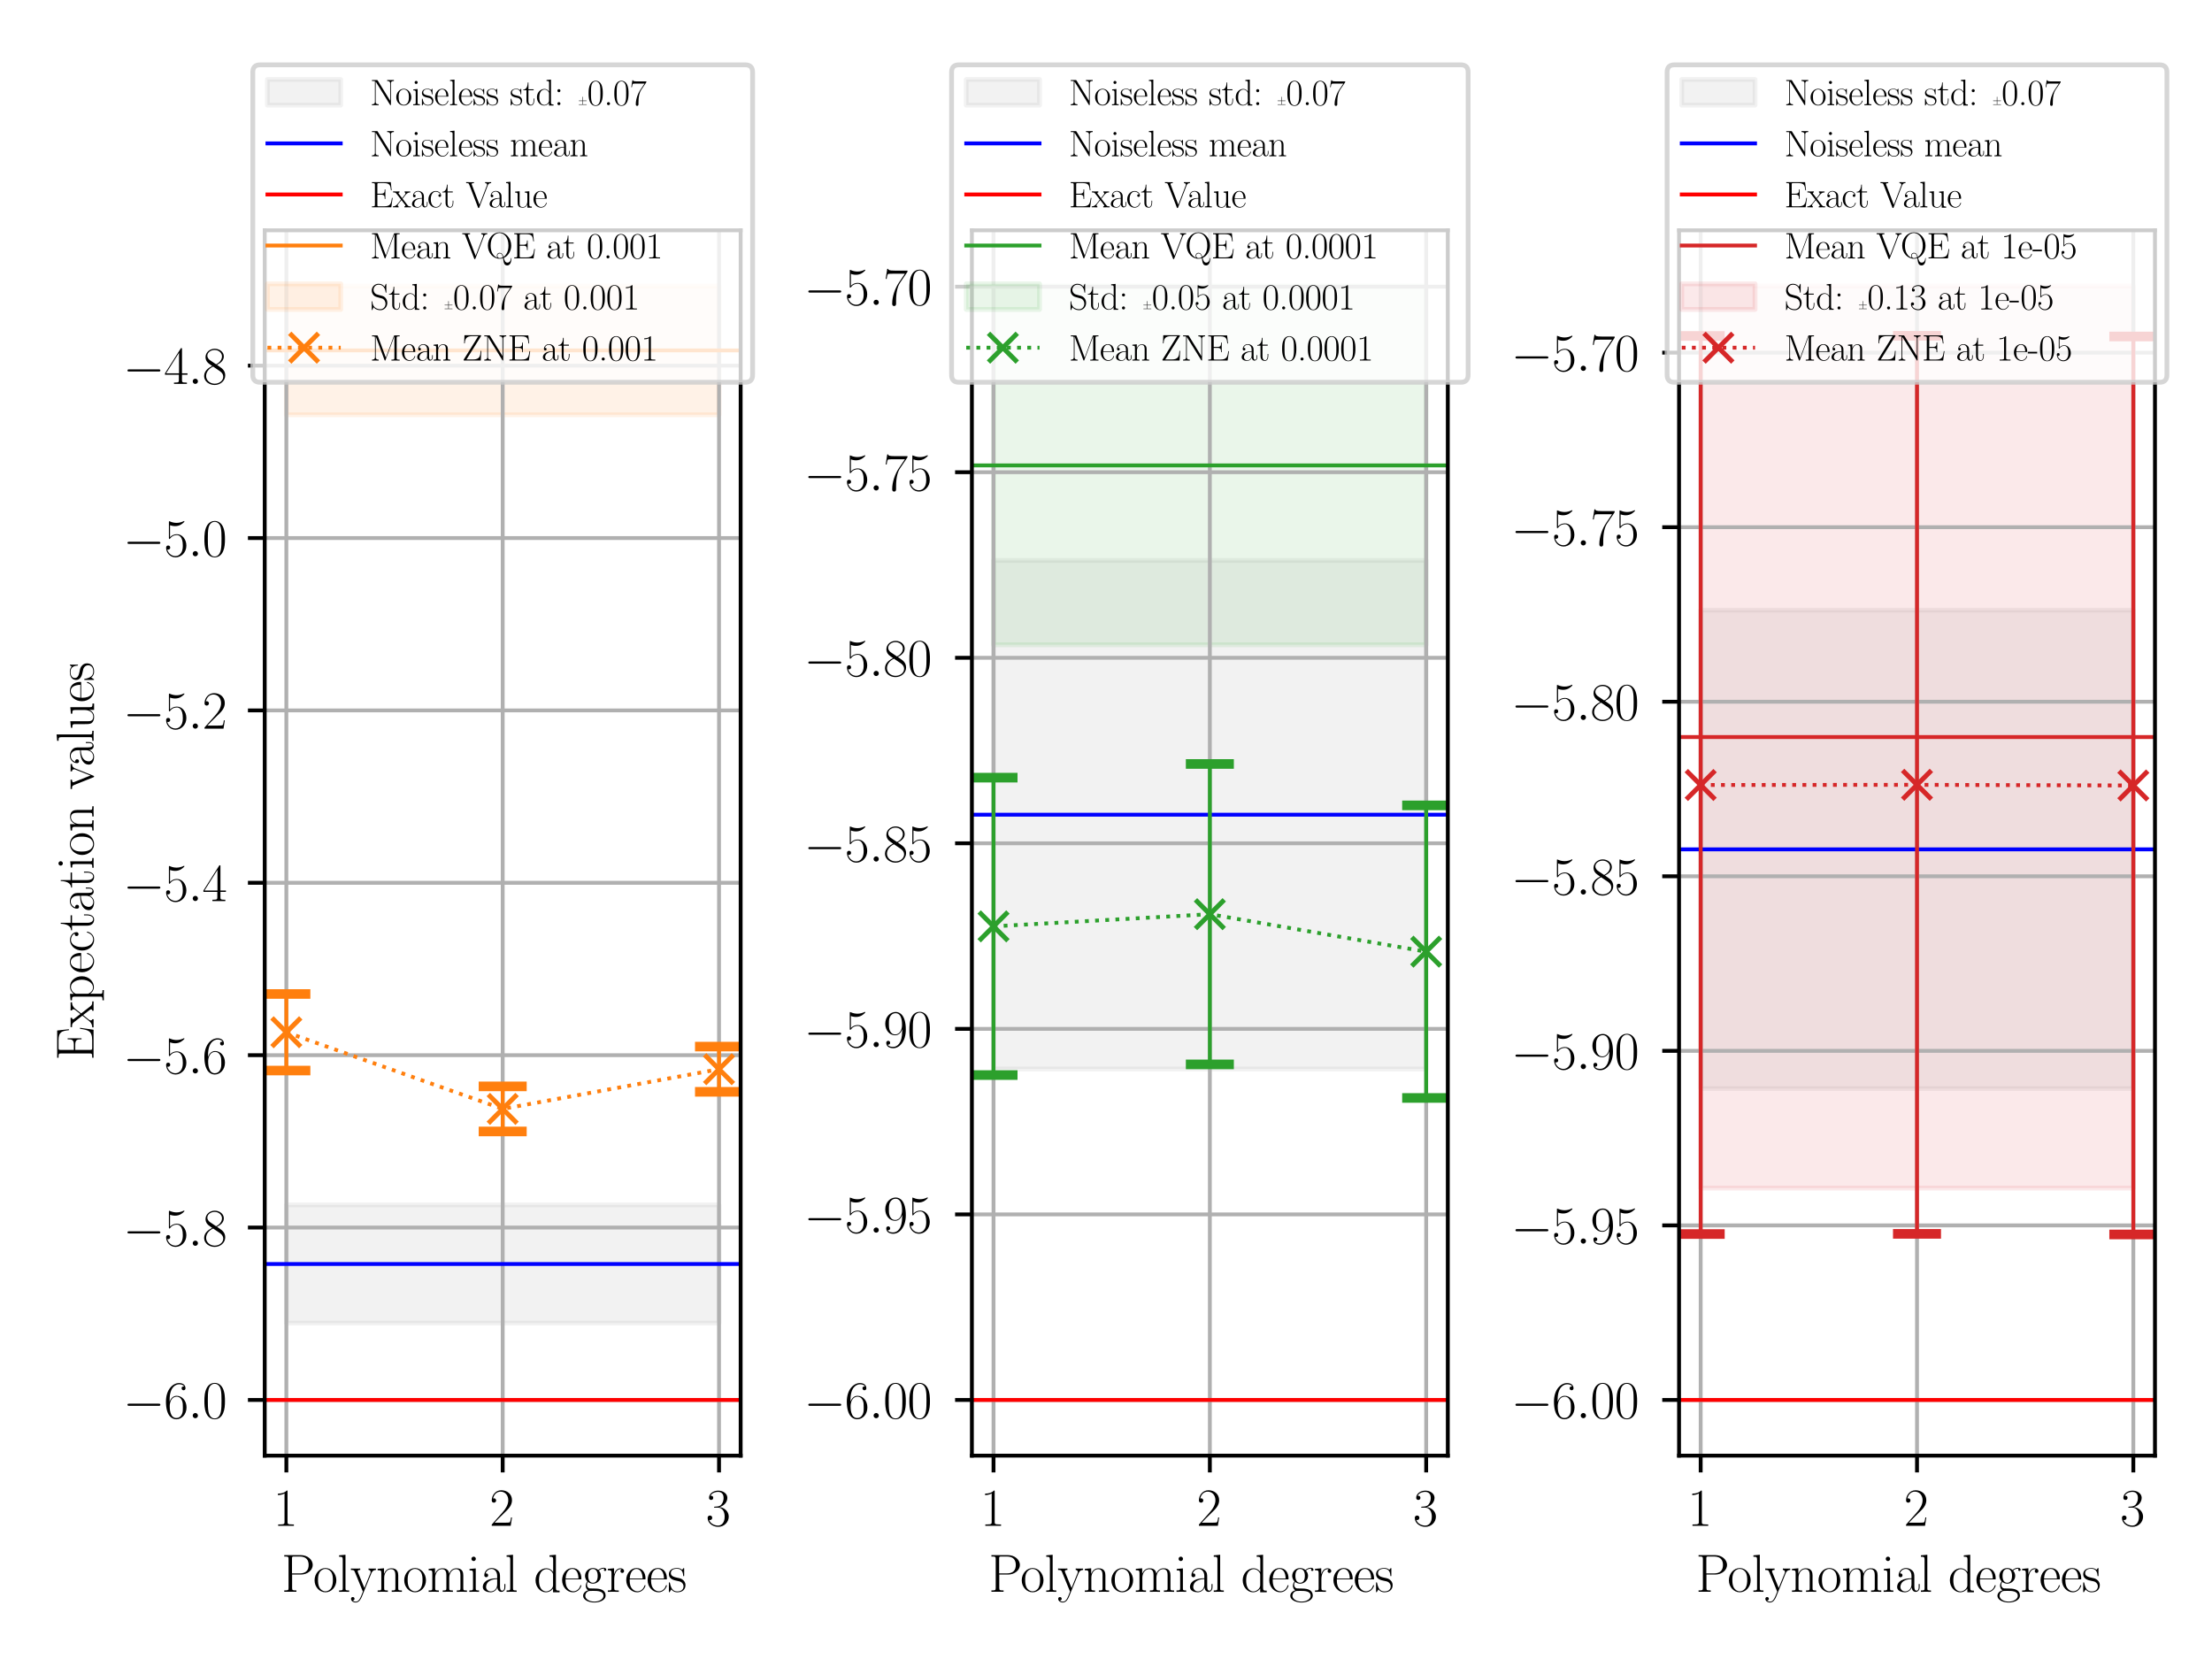 <?xml version="1.0" encoding="utf-8" standalone="no"?>
<!DOCTYPE svg PUBLIC "-//W3C//DTD SVG 1.1//EN"
  "http://www.w3.org/Graphics/SVG/1.1/DTD/svg11.dtd">
<svg xmlns:xlink="http://www.w3.org/1999/xlink" width="460.8pt" height="345.6pt" viewBox="0 0 460.8 345.6" xmlns="http://www.w3.org/2000/svg" version="1.1">
 <defs>
  <style type="text/css">*{stroke-linejoin: round; stroke-linecap: butt}</style>
 </defs>
 <g id="figure_1">
  <g id="patch_1">
   <path d="M 0 345.6 
L 460.8 345.6 
L 460.8 0 
L 0 0 
z
" style="fill: #ffffff"/>
  </g>
  <g id="axes_1">
   <g id="patch_2">
    <path d="M 55.148 303.238 
L 154.292 303.238 
L 154.292 47.98 
L 55.148 47.98 
z
" style="fill: #ffffff"/>
   </g>
   <g id="PolyCollection_1">
    <defs>
     <path id="me56ed52ec4" d="M 59.654 -94.588 
L 59.654 -69.98 
L 104.72 -69.98 
L 149.785 -69.98 
L 149.785 -94.588 
L 149.785 -94.588 
L 104.72 -94.588 
L 59.654 -94.588 
z
" style="stroke: #808080; stroke-opacity: 0.1"/>
    </defs>
    <g clip-path="url(#p2b8ed96066)">
     <use xlink:href="#me56ed52ec4" x="0" y="345.6" style="fill: #808080; fill-opacity: 0.1; stroke: #808080; stroke-opacity: 0.1"/>
    </g>
   </g>
   <g id="PolyCollection_2">
    <defs>
     <path id="m5110be9e02" d="M 59.654 -286.018 
L 59.654 -259.19 
L 104.72 -259.19 
L 149.785 -259.19 
L 149.785 -286.018 
L 149.785 -286.018 
L 104.72 -286.018 
L 59.654 -286.018 
z
" style="stroke: #ff7f0e; stroke-opacity: 0.1"/>
    </defs>
    <g clip-path="url(#p2b8ed96066)">
     <use xlink:href="#m5110be9e02" x="0" y="345.6" style="fill: #ff7f0e; fill-opacity: 0.1; stroke: #ff7f0e; stroke-opacity: 0.1"/>
    </g>
   </g>
   <g id="matplotlib.axis_1">
    <g id="xtick_1">
     <g id="line2d_1">
      <path d="M 59.654 303.238 
L 59.654 47.98 
" clip-path="url(#p2b8ed96066)" style="fill: none; stroke: #b0b0b0; stroke-width: 0.8; stroke-linecap: square"/>
     </g>
     <g id="line2d_2">
      <defs>
       <path id="m22f0923914" d="M 0 0 
L 0 3.5 
" style="stroke: #000000; stroke-width: 0.8"/>
      </defs>
      <g>
       <use xlink:href="#m22f0923914" x="59.654" y="303.238" style="stroke: #000000; stroke-width: 0.8"/>
      </g>
     </g>
     <g id="text_1">
      <!-- 1 -->
      <g transform="translate(56.915 317.848) scale(0.11 -0.11)">
       <defs>
        <path id="CMR17-31" d="M 1702 4058 
C 1702 4192 1696 4192 1606 4192 
C 1357 3916 979 3827 621 3827 
C 602 3827 570 3827 563 3808 
C 557 3795 557 3782 557 3648 
C 755 3648 1088 3686 1344 3839 
L 1344 461 
C 1344 236 1331 160 781 160 
L 589 160 
L 589 0 
C 896 0 1216 0 1523 0 
C 1830 0 2150 0 2458 0 
L 2458 160 
L 2266 160 
C 1715 160 1702 230 1702 458 
L 1702 4058 
z
" transform="scale(0.016)"/>
       </defs>
       <use xlink:href="#CMR17-31" transform="scale(0.996)"/>
      </g>
     </g>
    </g>
    <g id="xtick_2">
     <g id="line2d_3">
      <path d="M 104.72 303.238 
L 104.72 47.98 
" clip-path="url(#p2b8ed96066)" style="fill: none; stroke: #b0b0b0; stroke-width: 0.8; stroke-linecap: square"/>
     </g>
     <g id="line2d_4">
      <g>
       <use xlink:href="#m22f0923914" x="104.72" y="303.238" style="stroke: #000000; stroke-width: 0.8"/>
      </g>
     </g>
     <g id="text_2">
      <!-- 2 -->
      <g transform="translate(101.98 317.848) scale(0.11 -0.11)">
       <defs>
        <path id="CMR17-32" d="M 2669 989 
L 2554 989 
C 2490 536 2438 459 2413 420 
C 2381 369 1920 369 1830 369 
L 602 369 
C 832 619 1280 1072 1824 1597 
C 2214 1967 2669 2402 2669 3035 
C 2669 3790 2067 4224 1395 4224 
C 691 4224 262 3604 262 3030 
C 262 2780 448 2748 525 2748 
C 589 2748 781 2787 781 3010 
C 781 3207 614 3264 525 3264 
C 486 3264 448 3258 422 3245 
C 544 3790 915 4058 1306 4058 
C 1862 4058 2227 3617 2227 3035 
C 2227 2479 1901 2000 1536 1584 
L 262 146 
L 262 0 
L 2515 0 
L 2669 989 
z
" transform="scale(0.016)"/>
       </defs>
       <use xlink:href="#CMR17-32" transform="scale(0.996)"/>
      </g>
     </g>
    </g>
    <g id="xtick_3">
     <g id="line2d_5">
      <path d="M 149.785 303.238 
L 149.785 47.98 
" clip-path="url(#p2b8ed96066)" style="fill: none; stroke: #b0b0b0; stroke-width: 0.8; stroke-linecap: square"/>
     </g>
     <g id="line2d_6">
      <g>
       <use xlink:href="#m22f0923914" x="149.785" y="303.238" style="stroke: #000000; stroke-width: 0.8"/>
      </g>
     </g>
     <g id="text_3">
      <!-- 3 -->
      <g transform="translate(147.045 317.848) scale(0.11 -0.11)">
       <defs>
        <path id="CMR17-33" d="M 1414 2157 
C 1984 2157 2234 1662 2234 1090 
C 2234 320 1824 25 1453 25 
C 1114 25 563 194 390 693 
C 422 680 454 680 486 680 
C 640 680 755 782 755 948 
C 755 1133 614 1216 486 1216 
C 378 1216 211 1165 211 926 
C 211 335 787 -128 1466 -128 
C 2176 -128 2720 430 2720 1085 
C 2720 1707 2208 2157 1600 2227 
C 2086 2328 2554 2756 2554 3329 
C 2554 3820 2048 4179 1472 4179 
C 890 4179 378 3829 378 3329 
C 378 3110 544 3072 627 3072 
C 762 3072 877 3155 877 3321 
C 877 3486 762 3569 627 3569 
C 602 3569 570 3569 544 3557 
C 730 3959 1235 4032 1459 4032 
C 1683 4032 2106 3925 2106 3320 
C 2106 3143 2080 2828 1862 2550 
C 1670 2304 1453 2304 1242 2284 
C 1210 2284 1062 2269 1037 2269 
C 992 2263 966 2257 966 2208 
C 966 2163 973 2157 1101 2157 
L 1414 2157 
z
" transform="scale(0.016)"/>
       </defs>
       <use xlink:href="#CMR17-33" transform="scale(0.996)"/>
      </g>
     </g>
    </g>
    <g id="text_4">
     <!-- Polynomial degrees -->
     <g transform="translate(58.631 331.589) scale(0.11 -0.11)">
      <defs>
       <path id="CMR17-50" d="M 1267 2042 
L 2291 2042 
C 3117 2042 3718 2578 3718 3184 
C 3718 3791 3130 4352 2291 4352 
L 333 4352 
L 333 4186 
C 774 4186 845 4186 845 3899 
L 845 446 
C 845 160 774 160 333 160 
L 333 0 
C 518 0 858 0 1056 0 
C 1254 0 1594 0 1779 0 
L 1779 160 
C 1338 160 1267 160 1267 446 
L 1267 2042 
z
M 1254 2176 
L 1254 3938 
C 1254 4155 1267 4186 1523 4186 
L 2170 4186 
C 2995 4186 3232 3714 3232 3184 
C 3232 2604 2950 2176 2170 2176 
L 1254 2176 
z
" transform="scale(0.016)"/>
       <path id="CMR17-6f" d="M 2758 1356 
C 2758 2176 2163 2816 1466 2816 
C 768 2816 173 2176 173 1356 
C 173 551 768 -64 1466 -64 
C 2163 -64 2758 551 2758 1356 
z
M 1466 51 
C 1165 51 909 230 762 480 
C 602 767 582 1126 582 1408 
C 582 1677 595 2010 762 2298 
C 890 2509 1139 2714 1466 2714 
C 1754 2714 1997 2554 2150 2330 
C 2349 2029 2349 1607 2349 1408 
C 2349 1158 2336 775 2163 467 
C 1984 173 1709 51 1466 51 
z
" transform="scale(0.016)"/>
       <path id="CMR17-6c" d="M 979 4396 
L 218 4326 
L 218 4160 
C 595 4160 653 4122 653 3817 
L 653 426 
C 653 184 627 153 218 153 
L 218 -13 
C 371 0 653 0 813 0 
C 979 0 1261 0 1414 -13 
L 1414 153 
C 1005 153 979 178 979 426 
L 979 4396 
z
" transform="scale(0.016)"/>
       <path id="CMR17-79" d="M 2496 2197 
C 2656 2586 2944 2586 3034 2586 
L 3034 2752 
C 2912 2752 2752 2752 2630 2752 
C 2496 2752 2285 2752 2157 2758 
L 2157 2592 
C 2400 2573 2406 2394 2406 2343 
C 2406 2280 2394 2248 2362 2171 
L 1664 449 
L 902 2306 
C 870 2382 870 2426 870 2433 
C 870 2573 1018 2586 1171 2586 
L 1171 2758 
C 1018 2752 742 2752 582 2752 
C 410 2752 205 2752 64 2758 
L 64 2586 
C 410 2586 448 2554 531 2350 
L 1485 15 
C 1197 -738 1030 -1178 627 -1178 
C 557 -1178 397 -1159 282 -1044 
C 429 -1031 493 -942 493 -833 
C 493 -725 416 -629 288 -629 
C 147 -629 77 -725 77 -840 
C 77 -1095 339 -1280 627 -1280 
C 998 -1280 1229 -922 1357 -604 
L 2496 2197 
z
" transform="scale(0.016)"/>
       <path id="CMR17-6e" d="M 2656 1933 
C 2656 2259 2592 2790 1837 2790 
C 1331 2790 1069 2400 973 2144 
L 966 2144 
L 966 2790 
L 211 2720 
L 211 2554 
C 589 2554 646 2515 646 2208 
L 646 428 
C 646 184 621 153 211 153 
L 211 -13 
C 365 0 646 0 813 0 
C 979 0 1267 0 1421 -13 
L 1421 153 
C 1011 153 986 178 986 428 
L 986 1658 
C 986 2247 1344 2688 1792 2688 
C 2266 2688 2317 2266 2317 1958 
L 2317 428 
C 2317 184 2291 153 1882 153 
L 1882 -13 
C 2035 0 2317 0 2483 0 
C 2650 0 2938 0 3091 -13 
L 3091 153 
C 2682 153 2656 178 2656 428 
L 2656 1933 
z
" transform="scale(0.016)"/>
       <path id="CMR17-6d" d="M 4326 1933 
C 4326 2252 4269 2790 3507 2790 
C 3072 2790 2771 2496 2656 2151 
L 2650 2151 
C 2573 2676 2195 2790 1837 2790 
C 1331 2790 1069 2400 973 2144 
L 966 2144 
L 966 2790 
L 211 2720 
L 211 2554 
C 589 2554 646 2515 646 2208 
L 646 428 
C 646 184 621 153 211 153 
L 211 -13 
C 365 0 646 0 813 0 
C 979 0 1267 0 1421 -13 
L 1421 153 
C 1011 153 986 178 986 428 
L 986 1658 
C 986 2247 1344 2688 1792 2688 
C 2266 2688 2317 2266 2317 1958 
L 2317 428 
C 2317 184 2291 153 1882 153 
L 1882 -13 
C 2035 0 2317 0 2483 0 
C 2650 0 2938 0 3091 -13 
L 3091 153 
C 2682 153 2656 178 2656 428 
L 2656 1658 
C 2656 2247 3014 2688 3462 2688 
C 3936 2688 3987 2266 3987 1958 
L 3987 428 
C 3987 184 3962 153 3552 153 
L 3552 -13 
C 3706 0 3987 0 4154 0 
C 4320 0 4608 0 4762 -13 
L 4762 153 
C 4352 153 4326 178 4326 428 
L 4326 1933 
z
" transform="scale(0.016)"/>
       <path id="CMR17-69" d="M 992 3909 
C 992 4049 877 4170 730 4170 
C 589 4170 467 4056 467 3909 
C 467 3769 582 3648 730 3648 
C 870 3648 992 3763 992 3909 
z
M 243 2706 
L 243 2541 
C 602 2541 653 2502 653 2197 
L 653 427 
C 653 184 627 153 218 153 
L 218 -13 
C 371 0 646 0 806 0 
C 960 0 1222 0 1370 -13 
L 1370 153 
C 992 153 979 191 979 420 
L 979 2776 
L 243 2706 
z
" transform="scale(0.016)"/>
       <path id="CMR17-61" d="M 2304 1653 
C 2304 2072 2304 2294 2035 2543 
C 1798 2752 1523 2816 1306 2816 
C 800 2816 435 2407 435 1971 
C 435 1728 627 1728 666 1728 
C 749 1728 896 1778 896 1954 
C 896 2112 774 2181 666 2181 
C 640 2181 608 2174 589 2168 
C 723 2592 1069 2714 1293 2714 
C 1613 2714 1965 2429 1965 1885 
L 1965 1600 
C 1587 1600 1133 1549 774 1357 
C 371 1133 256 813 256 570 
C 256 77 832 -64 1171 -64 
C 1523 -64 1850 139 1990 511 
C 2003 233 2182 -18 2464 -18 
C 2598 -18 2938 70 2938 567 
L 2938 920 
L 2822 920 
L 2822 562 
C 2822 178 2650 128 2566 128 
C 2304 128 2304 458 2304 738 
L 2304 1653 
z
M 1965 870 
C 1965 317 1568 38 1216 38 
C 896 38 646 275 646 570 
C 646 761 730 1100 1101 1305 
C 1408 1478 1760 1504 1965 1504 
L 1965 870 
z
" transform="scale(0.016)"/>
       <path id="CMR17-64" d="M 1869 4326 
L 1869 4160 
C 2246 4160 2304 4122 2304 3820 
L 2304 2345 
C 2278 2377 2016 2790 1498 2790 
C 845 2790 211 2208 211 1364 
C 211 525 806 -64 1434 -64 
C 1978 -64 2259 337 2291 380 
L 2291 -63 
L 3066 -63 
L 3066 128 
C 2688 128 2630 166 2630 473 
L 2630 4396 
L 1869 4326 
z
M 2291 755 
C 2291 563 2176 390 2029 262 
C 1811 70 1594 38 1472 38 
C 1286 38 621 134 621 1356 
C 621 2612 1363 2688 1530 2688 
C 1824 2688 2061 2522 2208 2291 
C 2291 2157 2291 2138 2291 2023 
L 2291 755 
z
" transform="scale(0.016)"/>
       <path id="CMR17-65" d="M 2438 1472 
C 2464 1498 2464 1511 2464 1576 
C 2464 2238 2118 2816 1389 2816 
C 710 2816 173 2169 173 1383 
C 173 551 781 -64 1459 -64 
C 2176 -64 2458 607 2458 740 
C 2458 784 2419 784 2406 784 
C 2362 784 2355 771 2330 696 
C 2189 265 1837 51 1504 51 
C 1229 51 954 203 781 480 
C 582 803 582 1176 582 1472 
L 2438 1472 
z
M 589 1568 
C 634 2505 1126 2714 1382 2714 
C 1818 2714 2112 2297 2118 1568 
L 589 1568 
z
" transform="scale(0.016)"/>
       <path id="CMR17-67" d="M 710 1164 
C 832 1068 1043 960 1299 960 
C 1805 960 2240 1357 2240 1888 
C 2240 2054 2189 2310 1997 2509 
C 2176 2692 2438 2752 2586 2752 
C 2611 2752 2650 2752 2682 2734 
C 2656 2728 2598 2703 2598 2605 
C 2598 2527 2656 2471 2739 2471 
C 2835 2471 2886 2533 2886 2614 
C 2886 2731 2790 2854 2586 2854 
C 2330 2854 2106 2738 1926 2580 
C 1734 2753 1504 2816 1299 2816 
C 794 2816 358 2419 358 1888 
C 358 1522 570 1292 634 1228 
C 442 1004 442 743 442 711 
C 442 545 506 302 723 168 
C 390 85 128 -169 128 -486 
C 128 -943 736 -1280 1466 -1280 
C 2170 -1280 2803 -956 2803 -479 
C 2803 384 1856 384 1363 384 
C 1216 384 954 384 922 391 
C 723 423 589 602 589 826 
C 589 883 589 1024 710 1164 
z
M 1299 1068 
C 736 1068 736 1760 736 1889 
C 736 2016 736 2708 1299 2708 
C 1862 2708 1862 2016 1862 1889 
C 1862 1760 1862 1068 1299 1068 
z
M 1466 -1171 
C 826 -1171 384 -835 384 -486 
C 384 -289 493 -105 634 -4 
C 794 104 858 104 1293 104 
C 1818 104 2547 104 2547 -486 
C 2547 -835 2106 -1171 1466 -1171 
z
" transform="scale(0.016)"/>
       <path id="CMR17-72" d="M 960 1497 
C 960 2112 1222 2688 1702 2688 
C 1747 2688 1792 2682 1837 2662 
C 1837 2662 1696 2617 1696 2452 
C 1696 2298 1818 2234 1914 2234 
C 1990 2234 2131 2279 2131 2458 
C 2131 2663 1926 2790 1709 2790 
C 1222 2790 1011 2317 947 2093 
L 941 2093 
L 941 2790 
L 198 2720 
L 198 2554 
C 576 2554 634 2515 634 2208 
L 634 428 
C 634 184 608 153 198 153 
L 198 -13 
C 352 0 646 0 813 0 
C 998 0 1325 0 1498 -13 
L 1498 153 
C 1037 153 960 153 960 440 
L 960 1497 
z
" transform="scale(0.016)"/>
       <path id="CMR17-73" d="M 1978 2697 
C 1978 2813 1971 2819 1933 2819 
C 1907 2819 1901 2813 1824 2717 
C 1805 2691 1747 2626 1728 2601 
C 1523 2819 1235 2819 1126 2819 
C 416 2819 160 2447 160 2076 
C 160 1498 813 1365 998 1325 
C 1402 1243 1542 1217 1677 1101 
C 1760 1025 1901 884 1901 654 
C 1901 384 1747 38 1158 38 
C 602 38 403 460 288 1021 
C 269 1110 269 1117 218 1117 
C 166 1117 160 1110 160 983 
L 160 63 
C 160 -51 166 -58 205 -58 
C 237 -58 243 -51 275 0 
C 314 57 410 211 448 276 
C 576 103 800 -64 1158 -64 
C 1792 -64 2131 283 2131 784 
C 2131 1112 1958 1285 1875 1362 
C 1683 1561 1459 1606 1190 1657 
C 838 1735 390 1825 390 2217 
C 390 2383 480 2737 1126 2737 
C 1811 2737 1850 2094 1862 1888 
C 1869 1856 1901 1849 1920 1849 
C 1978 1849 1978 1869 1978 1978 
L 1978 2697 
z
" transform="scale(0.016)"/>
      </defs>
      <use xlink:href="#CMR17-50" transform="scale(0.996)"/>
      <use xlink:href="#CMR17-6f" transform="translate(59.984 0) scale(0.996)"/>
      <use xlink:href="#CMR17-6c" transform="translate(105.674 0) scale(0.996)"/>
      <use xlink:href="#CMR17-79" transform="translate(130.545 0) scale(0.996)"/>
      <use xlink:href="#CMR17-6e" transform="translate(178.838 0) scale(0.996)"/>
      <use xlink:href="#CMR17-6f" transform="translate(229.734 0) scale(0.996)"/>
      <use xlink:href="#CMR17-6d" transform="translate(275.424 0) scale(0.996)"/>
      <use xlink:href="#CMR17-69" transform="translate(352.344 0) scale(0.996)"/>
      <use xlink:href="#CMR17-61" transform="translate(377.215 0) scale(0.996)"/>
      <use xlink:href="#CMR17-6c" transform="translate(422.905 0) scale(0.996)"/>
      <use xlink:href="#CMR17-64" transform="translate(477.852 0) scale(0.996)"/>
      <use xlink:href="#CMR17-65" transform="translate(528.748 0) scale(0.996)"/>
      <use xlink:href="#CMR17-67" transform="translate(569.233 0) scale(0.996)"/>
      <use xlink:href="#CMR17-72" transform="translate(614.924 0) scale(0.996)"/>
      <use xlink:href="#CMR17-65" transform="translate(650.205 0) scale(0.996)"/>
      <use xlink:href="#CMR17-65" transform="translate(690.69 0) scale(0.996)"/>
      <use xlink:href="#CMR17-73" transform="translate(731.176 0) scale(0.996)"/>
     </g>
    </g>
   </g>
   <g id="matplotlib.axis_2">
    <g id="ytick_1">
     <g id="line2d_7">
      <path d="M 55.148 291.635 
L 154.292 291.635 
" clip-path="url(#p2b8ed96066)" style="fill: none; stroke: #b0b0b0; stroke-width: 0.8; stroke-linecap: square"/>
     </g>
     <g id="line2d_8">
      <defs>
       <path id="m039bb71b1b" d="M 0 0 
L -3.5 0 
" style="stroke: #000000; stroke-width: 0.8"/>
      </defs>
      <g>
       <use xlink:href="#m039bb71b1b" x="55.148" y="291.635" style="stroke: #000000; stroke-width: 0.8"/>
      </g>
     </g>
     <g id="text_5">
      <!-- $\mathdefault{−6.0}$ -->
      <g transform="translate(25.621 295.44) scale(0.11 -0.11)">
       <defs>
        <path id="CMSY10-0" d="M 4218 1472 
C 4326 1472 4442 1472 4442 1600 
C 4442 1728 4326 1728 4218 1728 
L 755 1728 
C 646 1728 531 1728 531 1600 
C 531 1472 646 1472 755 1472 
L 4218 1472 
z
" transform="scale(0.016)"/>
        <path id="CMR17-36" d="M 678 2176 
C 678 3690 1395 4032 1811 4032 
C 1946 4032 2272 4009 2400 3776 
C 2298 3776 2106 3776 2106 3553 
C 2106 3381 2246 3323 2336 3323 
C 2394 3323 2566 3348 2566 3560 
C 2566 3954 2246 4179 1805 4179 
C 1043 4179 243 3390 243 1984 
C 243 253 966 -128 1478 -128 
C 2099 -128 2688 427 2688 1283 
C 2688 2081 2170 2662 1517 2662 
C 1126 2662 838 2407 678 1960 
L 678 2176 
z
M 1478 25 
C 691 25 691 1200 691 1436 
C 691 1896 909 2560 1504 2560 
C 1613 2560 1926 2560 2138 2120 
C 2253 1870 2253 1609 2253 1289 
C 2253 944 2253 690 2118 434 
C 1978 171 1773 25 1478 25 
z
" transform="scale(0.016)"/>
        <path id="CMMI12-3a" d="M 1178 307 
C 1178 492 1024 619 870 619 
C 685 619 557 466 557 313 
C 557 128 710 0 864 0 
C 1050 0 1178 153 1178 307 
z
" transform="scale(0.016)"/>
        <path id="CMR17-30" d="M 2688 2025 
C 2688 2416 2682 3080 2413 3591 
C 2176 4039 1798 4198 1466 4198 
C 1158 4198 768 4058 525 3597 
C 269 3118 243 2524 243 2025 
C 243 1661 250 1106 448 619 
C 723 -39 1216 -128 1466 -128 
C 1760 -128 2208 -7 2470 600 
C 2662 1042 2688 1559 2688 2025 
z
M 1466 -26 
C 1056 -26 813 325 723 812 
C 653 1188 653 1738 653 2096 
C 653 2588 653 2997 736 3387 
C 858 3929 1216 4096 1466 4096 
C 1728 4096 2067 3923 2189 3400 
C 2272 3036 2278 2607 2278 2096 
C 2278 1680 2278 1169 2202 792 
C 2067 95 1690 -26 1466 -26 
z
" transform="scale(0.016)"/>
       </defs>
       <use xlink:href="#CMSY10-0" transform="scale(0.996)"/>
       <use xlink:href="#CMR17-36" transform="translate(77.487 0) scale(0.996)"/>
       <use xlink:href="#CMMI12-3a" transform="translate(123.178 0) scale(0.996)"/>
       <use xlink:href="#CMR17-30" transform="translate(150.275 0) scale(0.996)"/>
      </g>
     </g>
    </g>
    <g id="ytick_2">
     <g id="line2d_9">
      <path d="M 55.148 255.724 
L 154.292 255.724 
" clip-path="url(#p2b8ed96066)" style="fill: none; stroke: #b0b0b0; stroke-width: 0.8; stroke-linecap: square"/>
     </g>
     <g id="line2d_10">
      <g>
       <use xlink:href="#m039bb71b1b" x="55.148" y="255.724" style="stroke: #000000; stroke-width: 0.8"/>
      </g>
     </g>
     <g id="text_6">
      <!-- $\mathdefault{−5.8}$ -->
      <g transform="translate(25.621 259.529) scale(0.11 -0.11)">
       <defs>
        <path id="CMR17-35" d="M 730 3692 
C 794 3666 1056 3584 1325 3584 
C 1920 3584 2246 3911 2432 4100 
C 2432 4157 2432 4192 2394 4192 
C 2387 4192 2374 4192 2323 4163 
C 2099 4058 1837 3973 1517 3973 
C 1325 3973 1037 3999 723 4139 
C 653 4171 640 4171 634 4171 
C 602 4171 595 4164 595 4037 
L 595 2203 
C 595 2089 595 2057 659 2057 
C 691 2057 704 2070 736 2114 
C 941 2401 1222 2522 1542 2522 
C 1766 2522 2246 2382 2246 1289 
C 2246 1085 2246 715 2054 421 
C 1894 159 1645 25 1370 25 
C 947 25 518 320 403 814 
C 429 807 480 795 506 795 
C 589 795 749 840 749 1038 
C 749 1210 627 1280 506 1280 
C 358 1280 262 1190 262 1011 
C 262 454 704 -128 1382 -128 
C 2042 -128 2669 440 2669 1264 
C 2669 2030 2170 2624 1549 2624 
C 1222 2624 947 2503 730 2274 
L 730 3692 
z
" transform="scale(0.016)"/>
        <path id="CMR17-38" d="M 1741 2264 
C 2144 2467 2554 2773 2554 3263 
C 2554 3841 1990 4179 1472 4179 
C 890 4179 378 3759 378 3180 
C 378 3021 416 2747 666 2505 
C 730 2442 998 2251 1171 2130 
C 883 1983 211 1634 211 934 
C 211 279 838 -128 1459 -128 
C 2144 -128 2720 362 2720 1010 
C 2720 1590 2330 1857 2074 2029 
L 1741 2264 
z
M 902 2822 
C 851 2854 595 3051 595 3351 
C 595 3739 998 4032 1459 4032 
C 1965 4032 2336 3676 2336 3262 
C 2336 2669 1670 2331 1638 2331 
C 1632 2331 1626 2331 1574 2370 
L 902 2822 
z
M 2080 1519 
C 2176 1449 2483 1240 2483 851 
C 2483 381 2010 25 1472 25 
C 890 25 448 438 448 940 
C 448 1443 838 1862 1280 2060 
L 2080 1519 
z
" transform="scale(0.016)"/>
       </defs>
       <use xlink:href="#CMSY10-0" transform="scale(0.996)"/>
       <use xlink:href="#CMR17-35" transform="translate(77.487 0) scale(0.996)"/>
       <use xlink:href="#CMMI12-3a" transform="translate(123.178 0) scale(0.996)"/>
       <use xlink:href="#CMR17-38" transform="translate(150.275 0) scale(0.996)"/>
      </g>
     </g>
    </g>
    <g id="ytick_3">
     <g id="line2d_11">
      <path d="M 55.148 219.813 
L 154.292 219.813 
" clip-path="url(#p2b8ed96066)" style="fill: none; stroke: #b0b0b0; stroke-width: 0.8; stroke-linecap: square"/>
     </g>
     <g id="line2d_12">
      <g>
       <use xlink:href="#m039bb71b1b" x="55.148" y="219.813" style="stroke: #000000; stroke-width: 0.8"/>
      </g>
     </g>
     <g id="text_7">
      <!-- $\mathdefault{−5.6}$ -->
      <g transform="translate(25.621 223.618) scale(0.11 -0.11)">
       <use xlink:href="#CMSY10-0" transform="scale(0.996)"/>
       <use xlink:href="#CMR17-35" transform="translate(77.487 0) scale(0.996)"/>
       <use xlink:href="#CMMI12-3a" transform="translate(123.178 0) scale(0.996)"/>
       <use xlink:href="#CMR17-36" transform="translate(150.275 0) scale(0.996)"/>
      </g>
     </g>
    </g>
    <g id="ytick_4">
     <g id="line2d_13">
      <path d="M 55.148 183.902 
L 154.292 183.902 
" clip-path="url(#p2b8ed96066)" style="fill: none; stroke: #b0b0b0; stroke-width: 0.8; stroke-linecap: square"/>
     </g>
     <g id="line2d_14">
      <g>
       <use xlink:href="#m039bb71b1b" x="55.148" y="183.902" style="stroke: #000000; stroke-width: 0.8"/>
      </g>
     </g>
     <g id="text_8">
      <!-- $\mathdefault{−5.4}$ -->
      <g transform="translate(25.621 187.707) scale(0.11 -0.11)">
       <defs>
        <path id="CMR17-34" d="M 2150 4122 
C 2150 4256 2144 4256 2029 4256 
L 128 1254 
L 128 1088 
L 1779 1088 
L 1779 457 
C 1779 224 1766 160 1318 160 
L 1197 160 
L 1197 0 
C 1402 0 1747 0 1965 0 
C 2182 0 2528 0 2733 0 
L 2733 160 
L 2611 160 
C 2163 160 2150 224 2150 457 
L 2150 1088 
L 2803 1088 
L 2803 1254 
L 2150 1254 
L 2150 4122 
z
M 1798 3703 
L 1798 1254 
L 256 1254 
L 1798 3703 
z
" transform="scale(0.016)"/>
       </defs>
       <use xlink:href="#CMSY10-0" transform="scale(0.996)"/>
       <use xlink:href="#CMR17-35" transform="translate(77.487 0) scale(0.996)"/>
       <use xlink:href="#CMMI12-3a" transform="translate(123.178 0) scale(0.996)"/>
       <use xlink:href="#CMR17-34" transform="translate(150.275 0) scale(0.996)"/>
      </g>
     </g>
    </g>
    <g id="ytick_5">
     <g id="line2d_15">
      <path d="M 55.148 147.991 
L 154.292 147.991 
" clip-path="url(#p2b8ed96066)" style="fill: none; stroke: #b0b0b0; stroke-width: 0.8; stroke-linecap: square"/>
     </g>
     <g id="line2d_16">
      <g>
       <use xlink:href="#m039bb71b1b" x="55.148" y="147.991" style="stroke: #000000; stroke-width: 0.8"/>
      </g>
     </g>
     <g id="text_9">
      <!-- $\mathdefault{−5.2}$ -->
      <g transform="translate(25.621 151.797) scale(0.11 -0.11)">
       <use xlink:href="#CMSY10-0" transform="scale(0.996)"/>
       <use xlink:href="#CMR17-35" transform="translate(77.487 0) scale(0.996)"/>
       <use xlink:href="#CMMI12-3a" transform="translate(123.178 0) scale(0.996)"/>
       <use xlink:href="#CMR17-32" transform="translate(150.275 0) scale(0.996)"/>
      </g>
     </g>
    </g>
    <g id="ytick_6">
     <g id="line2d_17">
      <path d="M 55.148 112.08 
L 154.292 112.08 
" clip-path="url(#p2b8ed96066)" style="fill: none; stroke: #b0b0b0; stroke-width: 0.8; stroke-linecap: square"/>
     </g>
     <g id="line2d_18">
      <g>
       <use xlink:href="#m039bb71b1b" x="55.148" y="112.08" style="stroke: #000000; stroke-width: 0.8"/>
      </g>
     </g>
     <g id="text_10">
      <!-- $\mathdefault{−5.0}$ -->
      <g transform="translate(25.621 115.886) scale(0.11 -0.11)">
       <use xlink:href="#CMSY10-0" transform="scale(0.996)"/>
       <use xlink:href="#CMR17-35" transform="translate(77.487 0) scale(0.996)"/>
       <use xlink:href="#CMMI12-3a" transform="translate(123.178 0) scale(0.996)"/>
       <use xlink:href="#CMR17-30" transform="translate(150.275 0) scale(0.996)"/>
      </g>
     </g>
    </g>
    <g id="ytick_7">
     <g id="line2d_19">
      <path d="M 55.148 76.17 
L 154.292 76.17 
" clip-path="url(#p2b8ed96066)" style="fill: none; stroke: #b0b0b0; stroke-width: 0.8; stroke-linecap: square"/>
     </g>
     <g id="line2d_20">
      <g>
       <use xlink:href="#m039bb71b1b" x="55.148" y="76.17" style="stroke: #000000; stroke-width: 0.8"/>
      </g>
     </g>
     <g id="text_11">
      <!-- $\mathdefault{−4.8}$ -->
      <g transform="translate(25.621 79.975) scale(0.11 -0.11)">
       <use xlink:href="#CMSY10-0" transform="scale(0.996)"/>
       <use xlink:href="#CMR17-34" transform="translate(77.487 0) scale(0.996)"/>
       <use xlink:href="#CMMI12-3a" transform="translate(123.178 0) scale(0.996)"/>
       <use xlink:href="#CMR17-38" transform="translate(150.275 0) scale(0.996)"/>
      </g>
     </g>
    </g>
    <g id="text_12">
     <!-- Expectation values -->
     <g transform="translate(19.49 220.921) rotate(-90) scale(0.11 -0.11)">
      <defs>
       <path id="CMR17-45" d="M 3885 1615 
L 3770 1615 
C 3629 676 3546 166 2419 166 
L 1530 166 
C 1274 166 1261 197 1261 414 
L 1261 2176 
L 1862 2176 
C 2464 2176 2522 1960 2522 1430 
L 2637 1430 
L 2637 3081 
L 2522 3081 
C 2522 2557 2464 2342 1862 2342 
L 1261 2342 
L 1261 3913 
C 1261 4128 1274 4160 1530 4160 
L 2406 4160 
C 3398 4160 3514 3769 3603 2929 
L 3718 2929 
L 3565 4325 
L 326 4325 
L 326 4160 
C 768 4160 838 4160 838 3874 
L 838 451 
C 838 166 768 166 326 166 
L 326 0 
L 3654 0 
L 3885 1615 
z
" transform="scale(0.016)"/>
       <path id="CMR17-78" d="M 1664 1477 
C 1856 1726 2074 2006 2253 2216 
C 2464 2458 2707 2560 2989 2560 
L 2989 2726 
C 2880 2726 2656 2726 2541 2726 
C 2368 2726 2170 2726 2022 2732 
L 2022 2566 
C 2112 2553 2163 2489 2163 2400 
C 2163 2285 2099 2215 2067 2171 
L 1594 1573 
L 1030 2306 
C 973 2376 973 2388 973 2420 
C 973 2497 1037 2560 1146 2560 
L 1146 2732 
C 992 2726 717 2726 557 2726 
C 384 2726 179 2726 38 2732 
L 38 2560 
C 384 2560 461 2534 614 2343 
L 1350 1395 
C 1363 1382 1395 1344 1395 1325 
C 1395 1299 838 619 768 530 
C 480 185 179 160 6 160 
L 6 0 
C 115 0 339 0 454 0 
C 582 0 864 0 979 -6 
L 979 160 
C 941 166 838 179 838 325 
C 838 440 890 510 947 586 
L 1478 1236 
L 2035 512 
C 2086 442 2163 346 2163 301 
C 2163 211 2086 160 1984 160 
L 1984 -6 
C 2138 0 2413 0 2573 0 
C 2746 0 2950 0 3091 -6 
L 3091 160 
C 2771 160 2675 172 2522 370 
L 1664 1477 
z
" transform="scale(0.016)"/>
       <path id="CMR17-70" d="M 1408 -1063 
C 998 -1063 973 -1037 973 -789 
L 973 402 
C 1158 134 1427 -38 1766 -38 
C 2406 -38 3053 523 3053 1388 
C 3053 2191 2496 2802 1837 2802 
C 1453 2802 1139 2592 960 2338 
L 960 2802 
L 198 2732 
L 198 2567 
C 576 2567 634 2528 634 2223 
L 634 -789 
C 634 -1031 608 -1063 198 -1063 
L 198 -1228 
C 352 -1216 634 -1216 800 -1216 
C 966 -1216 1254 -1216 1408 -1228 
L 1408 -1063 
z
M 973 2012 
C 973 2102 973 2235 1222 2471 
C 1254 2497 1472 2688 1792 2688 
C 2259 2688 2643 2108 2643 1382 
C 2643 656 2234 64 1728 64 
C 1498 64 1248 172 1056 472 
C 973 612 973 650 973 752 
L 973 2012 
z
" transform="scale(0.016)"/>
       <path id="CMR17-63" d="M 2234 2240 
C 2112 2240 1933 2240 1933 2017 
C 1933 1838 2080 1787 2163 1787 
C 2208 1787 2394 1807 2394 2024 
C 2394 2467 1958 2803 1466 2803 
C 787 2803 211 2178 211 1363 
C 211 516 813 -64 1466 -64 
C 2259 -64 2458 677 2458 748 
C 2458 774 2451 793 2406 793 
C 2362 793 2355 787 2330 703 
C 2163 180 1798 51 1523 51 
C 1114 51 621 427 621 1369 
C 621 2338 1094 2688 1472 2688 
C 1722 2688 2093 2573 2234 2240 
z
" transform="scale(0.016)"/>
       <path id="CMR17-74" d="M 966 2560 
L 1862 2560 
L 1862 2725 
L 966 2725 
L 966 3904 
L 851 3904 
C 838 3245 614 2668 70 2668 
L 70 2560 
L 627 2560 
L 627 771 
C 627 650 627 -64 1370 -64 
C 1747 -64 1965 306 1965 777 
L 1965 1140 
L 1850 1140 
L 1850 783 
C 1850 344 1677 51 1408 51 
C 1222 51 966 178 966 758 
L 966 2560 
z
" transform="scale(0.016)"/>
       <path id="CMR17-76" d="M 2502 2163 
C 2560 2304 2662 2560 3034 2560 
L 3034 2726 
C 2912 2726 2752 2726 2630 2726 
C 2496 2726 2285 2726 2157 2732 
L 2157 2566 
C 2317 2553 2406 2477 2406 2311 
C 2406 2253 2406 2240 2368 2151 
L 1664 377 
L 902 2286 
C 864 2369 864 2381 864 2407 
C 864 2560 1075 2560 1171 2560 
L 1171 2732 
C 1018 2726 736 2726 576 2726 
C 403 2726 205 2726 64 2732 
L 64 2560 
C 307 2560 442 2560 518 2362 
L 1446 44 
C 1485 -51 1491 -64 1549 -64 
C 1606 -64 1613 -51 1651 44 
L 2502 2163 
z
" transform="scale(0.016)"/>
       <path id="CMR17-75" d="M 1882 2693 
L 1882 2528 
C 2259 2528 2317 2489 2317 2186 
L 2317 1032 
C 2317 500 2029 38 1555 38 
C 1030 38 986 348 986 678 
L 986 2763 
L 211 2693 
L 211 2528 
C 467 2528 640 2528 646 2274 
L 646 1058 
C 646 633 646 361 813 183 
C 896 101 1056 -64 1517 -64 
C 2061 -64 2272 377 2323 506 
L 2330 506 
L 2330 -63 
L 3091 -63 
L 3091 128 
C 2714 128 2656 166 2656 473 
L 2656 2763 
L 1882 2693 
z
" transform="scale(0.016)"/>
      </defs>
      <use xlink:href="#CMR17-45" transform="scale(0.996)"/>
      <use xlink:href="#CMR17-78" transform="translate(62.586 0) scale(0.996)"/>
      <use xlink:href="#CMR17-70" transform="translate(110.879 0) scale(0.996)"/>
      <use xlink:href="#CMR17-65" transform="translate(164.377 0) scale(0.996)"/>
      <use xlink:href="#CMR17-63" transform="translate(204.863 0) scale(0.996)"/>
      <use xlink:href="#CMR17-74" transform="translate(245.348 0) scale(0.996)"/>
      <use xlink:href="#CMR17-61" transform="translate(280.629 0) scale(0.996)"/>
      <use xlink:href="#CMR17-74" transform="translate(326.32 0) scale(0.996)"/>
      <use xlink:href="#CMR17-69" transform="translate(361.6 0) scale(0.996)"/>
      <use xlink:href="#CMR17-6f" transform="translate(386.471 0) scale(0.996)"/>
      <use xlink:href="#CMR17-6e" transform="translate(432.162 0) scale(0.996)"/>
      <use xlink:href="#CMR17-76" transform="translate(513.133 0) scale(0.996)"/>
      <use xlink:href="#CMR17-61" transform="translate(556.221 0) scale(0.996)"/>
      <use xlink:href="#CMR17-6c" transform="translate(601.912 0) scale(0.996)"/>
      <use xlink:href="#CMR17-75" transform="translate(626.783 0) scale(0.996)"/>
      <use xlink:href="#CMR17-65" transform="translate(677.678 0) scale(0.996)"/>
      <use xlink:href="#CMR17-73" transform="translate(718.164 0) scale(0.996)"/>
     </g>
    </g>
   </g>
   <g id="line2d_21">
    <path d="M 55.148 263.316 
L 154.292 263.316 
" clip-path="url(#p2b8ed96066)" style="fill: none; stroke: #0000ff; stroke-width: 0.8; stroke-linecap: square"/>
   </g>
   <g id="line2d_22">
    <path d="M 55.148 291.635 
L 154.292 291.635 
" clip-path="url(#p2b8ed96066)" style="fill: none; stroke: #ff0000; stroke-width: 0.8; stroke-linecap: square"/>
   </g>
   <g id="line2d_23">
    <path d="M 55.148 72.996 
L 154.292 72.996 
" clip-path="url(#p2b8ed96066)" style="fill: none; stroke: #ff7f0e; stroke-width: 0.8; stroke-linecap: square"/>
   </g>
   <g id="line2d_24">
    <path d="M 59.654 215.04 
L 104.72 231.007 
L 149.785 222.736 
" clip-path="url(#p2b8ed96066)" style="fill: none; stroke-dasharray: 0.8,1.32; stroke-dashoffset: 0; stroke: #ff7f0e; stroke-width: 0.8"/>
    <defs>
     <path id="m90855bb398" d="M -3 3 
L 3 -3 
M -3 -3 
L 3 3 
" style="stroke: #ff7f0e"/>
    </defs>
    <g clip-path="url(#p2b8ed96066)">
     <use xlink:href="#m90855bb398" x="59.654" y="215.04" style="fill: #ff7f0e; stroke: #ff7f0e"/>
     <use xlink:href="#m90855bb398" x="104.72" y="231.007" style="fill: #ff7f0e; stroke: #ff7f0e"/>
     <use xlink:href="#m90855bb398" x="149.785" y="222.736" style="fill: #ff7f0e; stroke: #ff7f0e"/>
    </g>
   </g>
   <g id="LineCollection_1">
    <path d="M 59.654 223.015 
L 59.654 207.065 
" clip-path="url(#p2b8ed96066)" style="fill: none; stroke: #ff7f0e; stroke-width: 0.8"/>
    <path d="M 104.72 235.701 
L 104.72 226.313 
" clip-path="url(#p2b8ed96066)" style="fill: none; stroke: #ff7f0e; stroke-width: 0.8"/>
    <path d="M 149.785 227.445 
L 149.785 218.027 
" clip-path="url(#p2b8ed96066)" style="fill: none; stroke: #ff7f0e; stroke-width: 0.8"/>
   </g>
   <g id="line2d_25">
    <defs>
     <path id="m9dfdf02802" d="M 5 0 
L -5 -0 
" style="stroke: #ff7f0e; stroke-width: 2"/>
    </defs>
    <g clip-path="url(#p2b8ed96066)">
     <use xlink:href="#m9dfdf02802" x="59.654" y="223.015" style="fill: #ff7f0e; stroke: #ff7f0e; stroke-width: 2"/>
     <use xlink:href="#m9dfdf02802" x="104.72" y="235.701" style="fill: #ff7f0e; stroke: #ff7f0e; stroke-width: 2"/>
     <use xlink:href="#m9dfdf02802" x="149.785" y="227.445" style="fill: #ff7f0e; stroke: #ff7f0e; stroke-width: 2"/>
    </g>
   </g>
   <g id="line2d_26">
    <g clip-path="url(#p2b8ed96066)">
     <use xlink:href="#m9dfdf02802" x="59.654" y="207.065" style="fill: #ff7f0e; stroke: #ff7f0e; stroke-width: 2"/>
     <use xlink:href="#m9dfdf02802" x="104.72" y="226.313" style="fill: #ff7f0e; stroke: #ff7f0e; stroke-width: 2"/>
     <use xlink:href="#m9dfdf02802" x="149.785" y="218.027" style="fill: #ff7f0e; stroke: #ff7f0e; stroke-width: 2"/>
    </g>
   </g>
   <g id="line2d_27"/>
   <g id="patch_3">
    <path d="M 55.148 303.238 
L 55.148 47.98 
" style="fill: none; stroke: #000000; stroke-width: 0.8; stroke-linejoin: miter; stroke-linecap: square"/>
   </g>
   <g id="patch_4">
    <path d="M 154.292 303.238 
L 154.292 47.98 
" style="fill: none; stroke: #000000; stroke-width: 0.8; stroke-linejoin: miter; stroke-linecap: square"/>
   </g>
   <g id="patch_5">
    <path d="M 55.148 303.238 
L 154.292 303.238 
" style="fill: none; stroke: #000000; stroke-width: 0.8; stroke-linejoin: miter; stroke-linecap: square"/>
   </g>
   <g id="patch_6">
    <path d="M 55.148 47.98 
L 154.292 47.98 
" style="fill: none; stroke: #000000; stroke-width: 0.8; stroke-linejoin: miter; stroke-linecap: square"/>
   </g>
   <g id="legend_1">
    <g id="patch_7">
     <path d="M 54.185 79.636 
L 155.254 79.636 
Q 156.781 79.636 156.781 78.109 
L 156.781 15.035 
Q 156.781 13.508 155.254 13.508 
L 54.185 13.508 
Q 52.659 13.508 52.659 15.035 
L 52.659 78.109 
Q 52.659 79.636 54.185 79.636 
z
" style="fill: #ffffff; opacity: 0.8; stroke: #cccccc; stroke-linejoin: miter"/>
    </g>
    <g id="patch_8">
     <path d="M 55.712 21.906 
L 70.98 21.906 
L 70.98 16.562 
L 55.712 16.562 
z
" style="fill: #808080; fill-opacity: 0.1; stroke: #808080; stroke-opacity: 0.1; stroke-linejoin: miter"/>
    </g>
    <g id="text_13">
     <!-- Noiseless std: ±0.07 -->
     <g transform="translate(77.087 21.906) scale(0.076 -0.076)">
      <defs>
       <path id="CMR17-4e" d="M 1312 4250 
C 1267 4320 1261 4320 1139 4320 
L 326 4320 
L 326 4160 
L 448 4160 
C 704 4160 819 4129 838 4122 
L 838 610 
C 838 451 838 153 326 153 
L 326 -13 
C 474 0 742 0 902 0 
C 1062 0 1331 0 1478 -13 
L 1478 153 
C 966 153 966 451 966 610 
L 966 4033 
C 1011 3995 1011 3982 1056 3919 
L 3430 76 
C 3475 0 3494 0 3526 0 
C 3590 0 3590 19 3590 139 
L 3590 3705 
C 3590 3863 3590 4160 4102 4160 
L 4102 4326 
C 3955 4320 3686 4320 3526 4320 
C 3366 4320 3098 4320 2950 4326 
L 2950 4160 
C 3462 4160 3462 3862 3462 3703 
L 3462 763 
L 1312 4250 
z
" transform="scale(0.016)"/>
       <path id="CMR17-3a" d="M 1062 2491 
C 1062 2650 934 2752 800 2752 
C 672 2752 538 2650 538 2491 
C 538 2332 666 2230 800 2230 
C 928 2230 1062 2332 1062 2491 
z
M 1062 261 
C 1062 420 934 522 800 522 
C 672 522 538 420 538 261 
C 538 102 666 0 800 0 
C 928 0 1062 102 1062 261 
z
" transform="scale(0.016)"/>
       <path id="SFRM3583-b1" d="M 2125 2189 
L 461 2189 
C 397 2189 320 2170 320 2086 
C 320 2003 397 1984 461 1984 
L 2125 1984 
L 2125 397 
L 442 397 
C 371 397 320 358 320 294 
C 320 217 397 192 461 192 
L 3872 192 
C 3904 192 3942 192 3981 192 
C 4058 192 4134 217 4134 297 
C 4134 353 4083 397 4006 397 
L 2330 397 
L 2330 1984 
L 3987 1984 
C 4051 1984 4134 2003 4134 2086 
C 4134 2170 4051 2189 3987 2189 
L 2330 2189 
L 2330 3882 
C 2330 3948 2310 4032 2227 4032 
C 2144 4032 2125 3948 2125 3882 
L 2125 2189 
z
" transform="scale(0.016)"/>
       <path id="CMR17-2e" d="M 1062 261 
C 1062 420 934 522 800 522 
C 672 522 538 420 538 261 
C 538 102 666 0 800 0 
C 928 0 1062 102 1062 261 
z
" transform="scale(0.016)"/>
       <path id="CMR17-37" d="M 2886 3941 
L 2886 4081 
L 1382 4081 
C 634 4081 621 4165 595 4288 
L 480 4288 
L 294 3094 
L 410 3094 
C 429 3215 474 3540 550 3661 
C 589 3712 1062 3712 1171 3712 
L 2579 3712 
L 1869 2661 
C 1395 1954 1069 999 1069 165 
C 1069 89 1069 -128 1299 -128 
C 1530 -128 1530 89 1530 171 
L 1530 465 
C 1530 1508 1709 2196 2003 2636 
L 2886 3941 
z
" transform="scale(0.016)"/>
      </defs>
      <use xlink:href="#CMR17-4e" transform="scale(0.996)"/>
      <use xlink:href="#CMR17-6f" transform="translate(69.072 0) scale(0.996)"/>
      <use xlink:href="#CMR17-69" transform="translate(114.763 0) scale(0.996)"/>
      <use xlink:href="#CMR17-73" transform="translate(139.634 0) scale(0.996)"/>
      <use xlink:href="#CMR17-65" transform="translate(175.435 0) scale(0.996)"/>
      <use xlink:href="#CMR17-6c" transform="translate(215.921 0) scale(0.996)"/>
      <use xlink:href="#CMR17-65" transform="translate(240.792 0) scale(0.996)"/>
      <use xlink:href="#CMR17-73" transform="translate(281.278 0) scale(0.996)"/>
      <use xlink:href="#CMR17-73" transform="translate(317.079 0) scale(0.996)"/>
      <use xlink:href="#CMR17-73" transform="translate(382.956 0) scale(0.996)"/>
      <use xlink:href="#CMR17-74" transform="translate(418.758 0) scale(0.996)"/>
      <use xlink:href="#CMR17-64" transform="translate(454.038 0) scale(0.996)"/>
      <use xlink:href="#CMR17-3a" transform="translate(504.934 0) scale(0.996)"/>
      <use xlink:href="#SFRM3583-b1" transform="translate(570.291 0) scale(0.357)"/>
      <use xlink:href="#CMR17-30" transform="translate(595.149 0) scale(0.996)"/>
      <use xlink:href="#CMR17-2e" transform="translate(640.839 0) scale(0.996)"/>
      <use xlink:href="#CMR17-30" transform="translate(665.71 0) scale(0.996)"/>
      <use xlink:href="#CMR17-37" transform="translate(711.401 0) scale(0.996)"/>
     </g>
    </g>
    <g id="line2d_28">
     <path d="M 55.712 29.873 
L 63.346 29.873 
L 70.98 29.873 
" style="fill: none; stroke: #0000ff; stroke-width: 0.8; stroke-linecap: square"/>
    </g>
    <g id="text_14">
     <!-- Noiseless mean -->
     <g transform="translate(77.087 32.545) scale(0.076 -0.076)">
      <use xlink:href="#CMR17-4e" transform="scale(0.996)"/>
      <use xlink:href="#CMR17-6f" transform="translate(69.072 0) scale(0.996)"/>
      <use xlink:href="#CMR17-69" transform="translate(114.763 0) scale(0.996)"/>
      <use xlink:href="#CMR17-73" transform="translate(139.634 0) scale(0.996)"/>
      <use xlink:href="#CMR17-65" transform="translate(175.435 0) scale(0.996)"/>
      <use xlink:href="#CMR17-6c" transform="translate(215.921 0) scale(0.996)"/>
      <use xlink:href="#CMR17-65" transform="translate(240.792 0) scale(0.996)"/>
      <use xlink:href="#CMR17-73" transform="translate(281.278 0) scale(0.996)"/>
      <use xlink:href="#CMR17-73" transform="translate(317.079 0) scale(0.996)"/>
      <use xlink:href="#CMR17-6d" transform="translate(382.956 0) scale(0.996)"/>
      <use xlink:href="#CMR17-65" transform="translate(459.876 0) scale(0.996)"/>
      <use xlink:href="#CMR17-61" transform="translate(500.362 0) scale(0.996)"/>
      <use xlink:href="#CMR17-6e" transform="translate(546.052 0) scale(0.996)"/>
     </g>
    </g>
    <g id="line2d_29">
     <path d="M 55.712 40.513 
L 63.346 40.513 
L 70.98 40.513 
" style="fill: none; stroke: #ff0000; stroke-width: 0.8; stroke-linecap: square"/>
    </g>
    <g id="text_15">
     <!-- Exact Value -->
     <g transform="translate(77.087 43.185) scale(0.076 -0.076)">
      <defs>
       <path id="CMR17-56" d="M 3776 3745 
C 3834 3886 3936 4160 4365 4160 
L 4365 4332 
C 4218 4319 4051 4319 3891 4319 
C 3738 4319 3475 4319 3328 4332 
L 3328 4160 
C 3648 4160 3661 3936 3661 3898 
C 3661 3827 3642 3783 3622 3732 
L 2362 446 
L 1043 3886 
C 1024 3931 1011 3963 1011 3994 
C 1011 4160 1267 4160 1402 4160 
L 1402 4319 
C 1197 4319 896 4319 685 4319 
C 518 4319 218 4319 64 4332 
L 64 4160 
C 435 4160 506 4135 582 3931 
L 2106 -26 
C 2138 -115 2144 -128 2214 -128 
C 2285 -128 2291 -115 2323 -26 
L 3776 3745 
z
" transform="scale(0.016)"/>
      </defs>
      <use xlink:href="#CMR17-45" transform="scale(0.996)"/>
      <use xlink:href="#CMR17-78" transform="translate(62.586 0) scale(0.996)"/>
      <use xlink:href="#CMR17-61" transform="translate(110.879 0) scale(0.996)"/>
      <use xlink:href="#CMR17-63" transform="translate(156.57 0) scale(0.996)"/>
      <use xlink:href="#CMR17-74" transform="translate(197.055 0) scale(0.996)"/>
      <use xlink:href="#CMR17-56" transform="translate(262.412 0) scale(0.996)"/>
      <use xlink:href="#CMR17-61" transform="translate(323.677 0) scale(0.996)"/>
      <use xlink:href="#CMR17-6c" transform="translate(369.368 0) scale(0.996)"/>
      <use xlink:href="#CMR17-75" transform="translate(394.239 0) scale(0.996)"/>
      <use xlink:href="#CMR17-65" transform="translate(445.134 0) scale(0.996)"/>
     </g>
    </g>
    <g id="line2d_30">
     <path d="M 55.712 51.153 
L 63.346 51.153 
L 70.98 51.153 
" style="fill: none; stroke: #ff7f0e; stroke-width: 0.8; stroke-linecap: square"/>
    </g>
    <g id="text_16">
     <!-- Mean VQE at 0.001 -->
     <g transform="translate(77.087 53.824) scale(0.076 -0.076)">
      <defs>
       <path id="CMR17-4d" d="M 1338 4224 
C 1299 4320 1293 4320 1158 4320 
L 339 4320 
L 339 4160 
C 781 4160 851 4160 851 3875 
L 851 610 
C 851 451 851 153 339 153 
L 339 -13 
C 486 0 755 0 915 0 
C 1075 0 1344 0 1491 -13 
L 1491 153 
C 979 153 979 451 979 610 
L 979 4135 
L 986 4135 
L 2490 89 
C 2515 25 2528 -13 2579 -13 
C 2630 -13 2643 25 2669 89 
L 4186 4166 
L 4192 4166 
L 4192 438 
C 4192 153 4122 153 3680 153 
L 3680 -13 
C 3853 0 4198 0 4384 0 
C 4570 0 4922 0 5094 -13 
L 5094 153 
C 4653 153 4582 153 4582 438 
L 4582 3875 
C 4582 4160 4653 4160 5094 4160 
L 5094 4320 
L 4282 4320 
C 4147 4320 4141 4314 4102 4218 
L 2720 502 
L 1338 4224 
z
" transform="scale(0.016)"/>
       <path id="CMR17-51" d="M 3027 83 
C 3789 408 4307 1236 4307 2193 
C 4307 3499 3366 4480 2304 4480 
C 1216 4480 294 3488 294 2199 
C 294 928 1216 -64 2304 -64 
C 2451 -64 2656 -45 2899 38 
C 3008 -747 3078 -1216 3629 -1216 
C 4307 -1216 4339 -213 4339 -33 
C 4339 32 4339 76 4294 76 
C 4262 76 4256 31 4256 18 
C 4211 -603 3866 -732 3661 -732 
C 3283 -732 3149 -394 3027 83 
z
M 1958 100 
C 1293 310 768 1017 768 2199 
C 768 3711 1606 4365 2298 4365 
C 3014 4365 3834 3686 3834 2198 
C 3834 1124 3405 527 2976 254 
C 2880 579 2726 960 2310 960 
C 2003 960 1830 692 1830 450 
C 1830 304 1888 183 1958 100 
z
M 2874 192 
C 2618 57 2413 57 2304 57 
C 2016 57 1933 315 1933 454 
C 1933 650 2067 858 2310 858 
C 2720 858 2822 493 2874 192 
z
" transform="scale(0.016)"/>
      </defs>
      <use xlink:href="#CMR17-4d" transform="scale(0.996)"/>
      <use xlink:href="#CMR17-65" transform="translate(84.687 0) scale(0.996)"/>
      <use xlink:href="#CMR17-61" transform="translate(125.173 0) scale(0.996)"/>
      <use xlink:href="#CMR17-6e" transform="translate(170.863 0) scale(0.996)"/>
      <use xlink:href="#CMR17-56" transform="translate(251.834 0) scale(0.996)"/>
      <use xlink:href="#CMR17-51" transform="translate(318.304 0) scale(0.996)"/>
      <use xlink:href="#CMR17-45" transform="translate(390.019 0) scale(0.996)"/>
      <use xlink:href="#CMR17-61" transform="translate(482.681 0) scale(0.996)"/>
      <use xlink:href="#CMR17-74" transform="translate(528.372 0) scale(0.996)"/>
      <use xlink:href="#CMR17-30" transform="translate(593.729 0) scale(0.996)"/>
      <use xlink:href="#CMR17-2e" transform="translate(639.419 0) scale(0.996)"/>
      <use xlink:href="#CMR17-30" transform="translate(664.29 0) scale(0.996)"/>
      <use xlink:href="#CMR17-30" transform="translate(709.981 0) scale(0.996)"/>
      <use xlink:href="#CMR17-31" transform="translate(755.671 0) scale(0.996)"/>
     </g>
    </g>
    <g id="patch_9">
     <path d="M 55.712 64.464 
L 70.98 64.464 
L 70.98 59.12 
L 55.712 59.12 
z
" style="fill: #ff7f0e; fill-opacity: 0.1; stroke: #ff7f0e; stroke-opacity: 0.1; stroke-linejoin: miter"/>
    </g>
    <g id="text_17">
     <!-- Std: ±0.07 at 0.001 -->
     <g transform="translate(77.087 64.464) scale(0.076 -0.076)">
      <defs>
       <path id="CMR17-53" d="M 2803 4290 
C 2803 4404 2797 4411 2758 4411 
C 2720 4411 2707 4385 2682 4328 
L 2490 3907 
C 2246 4257 1875 4416 1472 4416 
C 819 4416 294 3901 294 3253 
C 294 3056 339 2776 557 2510 
C 794 2218 1018 2167 1530 2033 
C 1722 1982 2042 1899 2106 1874 
C 2470 1722 2662 1341 2662 985 
C 2662 527 2336 38 1779 38 
C 1094 38 454 419 410 1311 
C 403 1413 397 1419 352 1419 
C 301 1419 294 1413 294 1285 
L 294 -1 
C 294 -115 301 -122 339 -122 
C 384 -122 397 -90 486 108 
C 493 127 493 140 614 381 
C 934 -39 1472 -128 1779 -128 
C 2477 -128 2970 451 2970 1124 
C 2970 1454 2848 1708 2778 1823 
C 2509 2230 2221 2306 1914 2382 
C 1869 2402 1856 2402 1498 2490 
C 1152 2579 1005 2624 845 2796 
C 666 2992 602 3196 602 3399 
C 602 3812 934 4263 1478 4263 
C 2157 4263 2579 3786 2675 2993 
C 2694 2878 2701 2872 2746 2872 
C 2803 2872 2803 2891 2803 2999 
L 2803 4290 
z
" transform="scale(0.016)"/>
      </defs>
      <use xlink:href="#CMR17-53" transform="scale(0.996)"/>
      <use xlink:href="#CMR17-74" transform="translate(50.895 0) scale(0.996)"/>
      <use xlink:href="#CMR17-64" transform="translate(86.176 0) scale(0.996)"/>
      <use xlink:href="#CMR17-3a" transform="translate(137.072 0) scale(0.996)"/>
      <use xlink:href="#SFRM3583-b1" transform="translate(202.428 0) scale(0.357)"/>
      <use xlink:href="#CMR17-30" transform="translate(227.287 0) scale(0.996)"/>
      <use xlink:href="#CMR17-2e" transform="translate(272.977 0) scale(0.996)"/>
      <use xlink:href="#CMR17-30" transform="translate(297.848 0) scale(0.996)"/>
      <use xlink:href="#CMR17-37" transform="translate(343.539 0) scale(0.996)"/>
      <use xlink:href="#CMR17-61" transform="translate(419.305 0) scale(0.996)"/>
      <use xlink:href="#CMR17-74" transform="translate(464.995 0) scale(0.996)"/>
      <use xlink:href="#CMR17-30" transform="translate(530.352 0) scale(0.996)"/>
      <use xlink:href="#CMR17-2e" transform="translate(576.043 0) scale(0.996)"/>
      <use xlink:href="#CMR17-30" transform="translate(600.914 0) scale(0.996)"/>
      <use xlink:href="#CMR17-30" transform="translate(646.604 0) scale(0.996)"/>
      <use xlink:href="#CMR17-31" transform="translate(692.295 0) scale(0.996)"/>
     </g>
    </g>
    <g id="line2d_31">
     <path d="M 55.712 72.432 
L 63.346 72.432 
L 70.98 72.432 
" style="fill: none; stroke-dasharray: 0.8,1.32; stroke-dashoffset: 0; stroke: #ff7f0e; stroke-width: 0.8"/>
     <g>
      <use xlink:href="#m90855bb398" x="63.346" y="72.432" style="fill: #ff7f0e; stroke: #ff7f0e"/>
     </g>
    </g>
    <g id="text_18">
     <!-- Mean ZNE at 0.001 -->
     <g transform="translate(77.087 75.104) scale(0.076 -0.076)">
      <defs>
       <path id="CMR17-5a" d="M 3302 4230 
C 3302 4352 3296 4352 3162 4352 
L 442 4352 
L 378 2948 
L 493 2948 
C 531 3675 723 4192 1760 4192 
L 2816 4192 
L 339 204 
C 294 134 294 127 294 83 
C 294 0 307 0 435 0 
L 3245 0 
L 3334 1666 
L 3219 1666 
C 3162 829 3117 178 1894 178 
L 781 178 
L 3302 4230 
z
" transform="scale(0.016)"/>
      </defs>
      <use xlink:href="#CMR17-4d" transform="scale(0.996)"/>
      <use xlink:href="#CMR17-65" transform="translate(84.687 0) scale(0.996)"/>
      <use xlink:href="#CMR17-61" transform="translate(125.173 0) scale(0.996)"/>
      <use xlink:href="#CMR17-6e" transform="translate(170.863 0) scale(0.996)"/>
      <use xlink:href="#CMR17-5a" transform="translate(251.834 0) scale(0.996)"/>
      <use xlink:href="#CMR17-4e" transform="translate(307.935 0) scale(0.996)"/>
      <use xlink:href="#CMR17-45" transform="translate(377.007 0) scale(0.996)"/>
      <use xlink:href="#CMR17-61" transform="translate(469.669 0) scale(0.996)"/>
      <use xlink:href="#CMR17-74" transform="translate(515.36 0) scale(0.996)"/>
      <use xlink:href="#CMR17-30" transform="translate(580.716 0) scale(0.996)"/>
      <use xlink:href="#CMR17-2e" transform="translate(626.407 0) scale(0.996)"/>
      <use xlink:href="#CMR17-30" transform="translate(651.278 0) scale(0.996)"/>
      <use xlink:href="#CMR17-30" transform="translate(696.969 0) scale(0.996)"/>
      <use xlink:href="#CMR17-31" transform="translate(742.659 0) scale(0.996)"/>
     </g>
    </g>
   </g>
  </g>
  <g id="axes_2">
   <g id="patch_10">
    <path d="M 202.462 303.238 
L 301.606 303.238 
L 301.606 47.98 
L 202.462 47.98 
z
" style="fill: #ffffff"/>
   </g>
   <g id="PolyCollection_3">
    <defs>
     <path id="m544493e1af" d="M 206.969 -228.86 
L 206.969 -122.913 
L 252.034 -122.913 
L 297.099 -122.913 
L 297.099 -228.86 
L 297.099 -228.86 
L 252.034 -228.86 
L 206.969 -228.86 
z
" style="stroke: #808080; stroke-opacity: 0.1"/>
    </defs>
    <g clip-path="url(#p5b6772aa9c)">
     <use xlink:href="#m544493e1af" x="0" y="345.6" style="fill: #808080; fill-opacity: 0.1; stroke: #808080; stroke-opacity: 0.1"/>
    </g>
   </g>
   <g id="PolyCollection_4">
    <defs>
     <path id="m5b1ed20046" d="M 206.969 -286.018 
L 206.969 -211.278 
L 252.034 -211.278 
L 297.099 -211.278 
L 297.099 -286.018 
L 297.099 -286.018 
L 252.034 -286.018 
L 206.969 -286.018 
z
" style="stroke: #2ca02c; stroke-opacity: 0.1"/>
    </defs>
    <g clip-path="url(#p5b6772aa9c)">
     <use xlink:href="#m5b1ed20046" x="0" y="345.6" style="fill: #2ca02c; fill-opacity: 0.1; stroke: #2ca02c; stroke-opacity: 0.1"/>
    </g>
   </g>
   <g id="matplotlib.axis_3">
    <g id="xtick_4">
     <g id="line2d_32">
      <path d="M 206.969 303.238 
L 206.969 47.98 
" clip-path="url(#p5b6772aa9c)" style="fill: none; stroke: #b0b0b0; stroke-width: 0.8; stroke-linecap: square"/>
     </g>
     <g id="line2d_33">
      <g>
       <use xlink:href="#m22f0923914" x="206.969" y="303.238" style="stroke: #000000; stroke-width: 0.8"/>
      </g>
     </g>
     <g id="text_19">
      <!-- 1 -->
      <g transform="translate(204.229 317.848) scale(0.11 -0.11)">
       <use xlink:href="#CMR17-31" transform="scale(0.996)"/>
      </g>
     </g>
    </g>
    <g id="xtick_5">
     <g id="line2d_34">
      <path d="M 252.034 303.238 
L 252.034 47.98 
" clip-path="url(#p5b6772aa9c)" style="fill: none; stroke: #b0b0b0; stroke-width: 0.8; stroke-linecap: square"/>
     </g>
     <g id="line2d_35">
      <g>
       <use xlink:href="#m22f0923914" x="252.034" y="303.238" style="stroke: #000000; stroke-width: 0.8"/>
      </g>
     </g>
     <g id="text_20">
      <!-- 2 -->
      <g transform="translate(249.294 317.848) scale(0.11 -0.11)">
       <use xlink:href="#CMR17-32" transform="scale(0.996)"/>
      </g>
     </g>
    </g>
    <g id="xtick_6">
     <g id="line2d_36">
      <path d="M 297.099 303.238 
L 297.099 47.98 
" clip-path="url(#p5b6772aa9c)" style="fill: none; stroke: #b0b0b0; stroke-width: 0.8; stroke-linecap: square"/>
     </g>
     <g id="line2d_37">
      <g>
       <use xlink:href="#m22f0923914" x="297.099" y="303.238" style="stroke: #000000; stroke-width: 0.8"/>
      </g>
     </g>
     <g id="text_21">
      <!-- 3 -->
      <g transform="translate(294.359 317.848) scale(0.11 -0.11)">
       <use xlink:href="#CMR17-33" transform="scale(0.996)"/>
      </g>
     </g>
    </g>
    <g id="text_22">
     <!-- Polynomial degrees -->
     <g transform="translate(205.946 331.589) scale(0.11 -0.11)">
      <use xlink:href="#CMR17-50" transform="scale(0.996)"/>
      <use xlink:href="#CMR17-6f" transform="translate(59.984 0) scale(0.996)"/>
      <use xlink:href="#CMR17-6c" transform="translate(105.674 0) scale(0.996)"/>
      <use xlink:href="#CMR17-79" transform="translate(130.545 0) scale(0.996)"/>
      <use xlink:href="#CMR17-6e" transform="translate(178.838 0) scale(0.996)"/>
      <use xlink:href="#CMR17-6f" transform="translate(229.734 0) scale(0.996)"/>
      <use xlink:href="#CMR17-6d" transform="translate(275.424 0) scale(0.996)"/>
      <use xlink:href="#CMR17-69" transform="translate(352.344 0) scale(0.996)"/>
      <use xlink:href="#CMR17-61" transform="translate(377.215 0) scale(0.996)"/>
      <use xlink:href="#CMR17-6c" transform="translate(422.905 0) scale(0.996)"/>
      <use xlink:href="#CMR17-64" transform="translate(477.852 0) scale(0.996)"/>
      <use xlink:href="#CMR17-65" transform="translate(528.748 0) scale(0.996)"/>
      <use xlink:href="#CMR17-67" transform="translate(569.233 0) scale(0.996)"/>
      <use xlink:href="#CMR17-72" transform="translate(614.924 0) scale(0.996)"/>
      <use xlink:href="#CMR17-65" transform="translate(650.205 0) scale(0.996)"/>
      <use xlink:href="#CMR17-65" transform="translate(690.69 0) scale(0.996)"/>
      <use xlink:href="#CMR17-73" transform="translate(731.176 0) scale(0.996)"/>
     </g>
    </g>
   </g>
   <g id="matplotlib.axis_4">
    <g id="ytick_8">
     <g id="line2d_38">
      <path d="M 202.462 291.635 
L 301.606 291.635 
" clip-path="url(#p5b6772aa9c)" style="fill: none; stroke: #b0b0b0; stroke-width: 0.8; stroke-linecap: square"/>
     </g>
     <g id="line2d_39">
      <g>
       <use xlink:href="#m039bb71b1b" x="202.462" y="291.635" style="stroke: #000000; stroke-width: 0.8"/>
      </g>
     </g>
     <g id="text_23">
      <!-- $\mathdefault{−6.00}$ -->
      <g transform="translate(167.456 295.44) scale(0.11 -0.11)">
       <use xlink:href="#CMSY10-0" transform="scale(0.996)"/>
       <use xlink:href="#CMR17-36" transform="translate(77.487 0) scale(0.996)"/>
       <use xlink:href="#CMMI12-3a" transform="translate(123.178 0) scale(0.996)"/>
       <use xlink:href="#CMR17-30" transform="translate(150.275 0) scale(0.996)"/>
       <use xlink:href="#CMR17-30" transform="translate(195.966 0) scale(0.996)"/>
      </g>
     </g>
    </g>
    <g id="ytick_9">
     <g id="line2d_40">
      <path d="M 202.462 252.983 
L 301.606 252.983 
" clip-path="url(#p5b6772aa9c)" style="fill: none; stroke: #b0b0b0; stroke-width: 0.8; stroke-linecap: square"/>
     </g>
     <g id="line2d_41">
      <g>
       <use xlink:href="#m039bb71b1b" x="202.462" y="252.983" style="stroke: #000000; stroke-width: 0.8"/>
      </g>
     </g>
     <g id="text_24">
      <!-- $\mathdefault{−5.95}$ -->
      <g transform="translate(167.456 256.788) scale(0.11 -0.11)">
       <defs>
        <path id="CMR17-39" d="M 2253 1864 
C 2253 464 1670 31 1190 31 
C 1043 31 685 31 538 294 
C 704 268 826 357 826 518 
C 826 692 685 749 595 749 
C 538 749 365 723 365 506 
C 365 71 742 -128 1203 -128 
C 1939 -128 2688 674 2688 2073 
C 2688 3817 1971 4179 1485 4179 
C 851 4179 243 3628 243 2778 
C 243 1991 762 1408 1414 1408 
C 1952 1408 2189 1903 2253 2112 
L 2253 1864 
z
M 1427 1510 
C 1254 1510 1011 1542 813 1922 
C 678 2169 678 2461 678 2771 
C 678 3146 678 3405 858 3684 
C 947 3817 1114 4032 1485 4032 
C 2240 4032 2240 2885 2240 2632 
C 2240 2182 2035 1510 1427 1510 
z
" transform="scale(0.016)"/>
       </defs>
       <use xlink:href="#CMSY10-0" transform="scale(0.996)"/>
       <use xlink:href="#CMR17-35" transform="translate(77.487 0) scale(0.996)"/>
       <use xlink:href="#CMMI12-3a" transform="translate(123.178 0) scale(0.996)"/>
       <use xlink:href="#CMR17-39" transform="translate(150.275 0) scale(0.996)"/>
       <use xlink:href="#CMR17-35" transform="translate(195.966 0) scale(0.996)"/>
      </g>
     </g>
    </g>
    <g id="ytick_10">
     <g id="line2d_42">
      <path d="M 202.462 214.33 
L 301.606 214.33 
" clip-path="url(#p5b6772aa9c)" style="fill: none; stroke: #b0b0b0; stroke-width: 0.8; stroke-linecap: square"/>
     </g>
     <g id="line2d_43">
      <g>
       <use xlink:href="#m039bb71b1b" x="202.462" y="214.33" style="stroke: #000000; stroke-width: 0.8"/>
      </g>
     </g>
     <g id="text_25">
      <!-- $\mathdefault{−5.90}$ -->
      <g transform="translate(167.456 218.136) scale(0.11 -0.11)">
       <use xlink:href="#CMSY10-0" transform="scale(0.996)"/>
       <use xlink:href="#CMR17-35" transform="translate(77.487 0) scale(0.996)"/>
       <use xlink:href="#CMMI12-3a" transform="translate(123.178 0) scale(0.996)"/>
       <use xlink:href="#CMR17-39" transform="translate(150.275 0) scale(0.996)"/>
       <use xlink:href="#CMR17-30" transform="translate(195.966 0) scale(0.996)"/>
      </g>
     </g>
    </g>
    <g id="ytick_11">
     <g id="line2d_44">
      <path d="M 202.462 175.678 
L 301.606 175.678 
" clip-path="url(#p5b6772aa9c)" style="fill: none; stroke: #b0b0b0; stroke-width: 0.8; stroke-linecap: square"/>
     </g>
     <g id="line2d_45">
      <g>
       <use xlink:href="#m039bb71b1b" x="202.462" y="175.678" style="stroke: #000000; stroke-width: 0.8"/>
      </g>
     </g>
     <g id="text_26">
      <!-- $\mathdefault{−5.85}$ -->
      <g transform="translate(167.456 179.483) scale(0.11 -0.11)">
       <use xlink:href="#CMSY10-0" transform="scale(0.996)"/>
       <use xlink:href="#CMR17-35" transform="translate(77.487 0) scale(0.996)"/>
       <use xlink:href="#CMMI12-3a" transform="translate(123.178 0) scale(0.996)"/>
       <use xlink:href="#CMR17-38" transform="translate(150.275 0) scale(0.996)"/>
       <use xlink:href="#CMR17-35" transform="translate(195.966 0) scale(0.996)"/>
      </g>
     </g>
    </g>
    <g id="ytick_12">
     <g id="line2d_46">
      <path d="M 202.462 137.026 
L 301.606 137.026 
" clip-path="url(#p5b6772aa9c)" style="fill: none; stroke: #b0b0b0; stroke-width: 0.8; stroke-linecap: square"/>
     </g>
     <g id="line2d_47">
      <g>
       <use xlink:href="#m039bb71b1b" x="202.462" y="137.026" style="stroke: #000000; stroke-width: 0.8"/>
      </g>
     </g>
     <g id="text_27">
      <!-- $\mathdefault{−5.80}$ -->
      <g transform="translate(167.456 140.831) scale(0.11 -0.11)">
       <use xlink:href="#CMSY10-0" transform="scale(0.996)"/>
       <use xlink:href="#CMR17-35" transform="translate(77.487 0) scale(0.996)"/>
       <use xlink:href="#CMMI12-3a" transform="translate(123.178 0) scale(0.996)"/>
       <use xlink:href="#CMR17-38" transform="translate(150.275 0) scale(0.996)"/>
       <use xlink:href="#CMR17-30" transform="translate(195.966 0) scale(0.996)"/>
      </g>
     </g>
    </g>
    <g id="ytick_13">
     <g id="line2d_48">
      <path d="M 202.462 98.374 
L 301.606 98.374 
" clip-path="url(#p5b6772aa9c)" style="fill: none; stroke: #b0b0b0; stroke-width: 0.8; stroke-linecap: square"/>
     </g>
     <g id="line2d_49">
      <g>
       <use xlink:href="#m039bb71b1b" x="202.462" y="98.374" style="stroke: #000000; stroke-width: 0.8"/>
      </g>
     </g>
     <g id="text_28">
      <!-- $\mathdefault{−5.75}$ -->
      <g transform="translate(167.456 102.179) scale(0.11 -0.11)">
       <use xlink:href="#CMSY10-0" transform="scale(0.996)"/>
       <use xlink:href="#CMR17-35" transform="translate(77.487 0) scale(0.996)"/>
       <use xlink:href="#CMMI12-3a" transform="translate(123.178 0) scale(0.996)"/>
       <use xlink:href="#CMR17-37" transform="translate(150.275 0) scale(0.996)"/>
       <use xlink:href="#CMR17-35" transform="translate(195.966 0) scale(0.996)"/>
      </g>
     </g>
    </g>
    <g id="ytick_14">
     <g id="line2d_50">
      <path d="M 202.462 59.721 
L 301.606 59.721 
" clip-path="url(#p5b6772aa9c)" style="fill: none; stroke: #b0b0b0; stroke-width: 0.8; stroke-linecap: square"/>
     </g>
     <g id="line2d_51">
      <g>
       <use xlink:href="#m039bb71b1b" x="202.462" y="59.721" style="stroke: #000000; stroke-width: 0.8"/>
      </g>
     </g>
     <g id="text_29">
      <!-- $\mathdefault{−5.70}$ -->
      <g transform="translate(167.456 63.527) scale(0.11 -0.11)">
       <use xlink:href="#CMSY10-0" transform="scale(0.996)"/>
       <use xlink:href="#CMR17-35" transform="translate(77.487 0) scale(0.996)"/>
       <use xlink:href="#CMMI12-3a" transform="translate(123.178 0) scale(0.996)"/>
       <use xlink:href="#CMR17-37" transform="translate(150.275 0) scale(0.996)"/>
       <use xlink:href="#CMR17-30" transform="translate(195.966 0) scale(0.996)"/>
      </g>
     </g>
    </g>
   </g>
   <g id="line2d_52">
    <path d="M 202.462 169.713 
L 301.606 169.713 
" clip-path="url(#p5b6772aa9c)" style="fill: none; stroke: #0000ff; stroke-width: 0.8; stroke-linecap: square"/>
   </g>
   <g id="line2d_53">
    <path d="M 202.462 291.635 
L 301.606 291.635 
" clip-path="url(#p5b6772aa9c)" style="fill: none; stroke: #ff0000; stroke-width: 0.8; stroke-linecap: square"/>
   </g>
   <g id="line2d_54">
    <path d="M 202.462 96.952 
L 301.606 96.952 
" clip-path="url(#p5b6772aa9c)" style="fill: none; stroke: #2ca02c; stroke-width: 0.8; stroke-linecap: square"/>
   </g>
   <g id="line2d_55">
    <path d="M 206.969 192.978 
L 252.034 190.443 
L 297.099 198.249 
" clip-path="url(#p5b6772aa9c)" style="fill: none; stroke-dasharray: 0.8,1.32; stroke-dashoffset: 0; stroke: #2ca02c; stroke-width: 0.8"/>
    <defs>
     <path id="m08ce2c62b2" d="M -3 3 
L 3 -3 
M -3 -3 
L 3 3 
" style="stroke: #2ca02c"/>
    </defs>
    <g clip-path="url(#p5b6772aa9c)">
     <use xlink:href="#m08ce2c62b2" x="206.969" y="192.978" style="fill: #2ca02c; stroke: #2ca02c"/>
     <use xlink:href="#m08ce2c62b2" x="252.034" y="190.443" style="fill: #2ca02c; stroke: #2ca02c"/>
     <use xlink:href="#m08ce2c62b2" x="297.099" y="198.249" style="fill: #2ca02c; stroke: #2ca02c"/>
    </g>
   </g>
   <g id="LineCollection_2">
    <path d="M 206.969 223.957 
L 206.969 161.999 
" clip-path="url(#p5b6772aa9c)" style="fill: none; stroke: #2ca02c; stroke-width: 0.8"/>
    <path d="M 252.034 221.735 
L 252.034 159.151 
" clip-path="url(#p5b6772aa9c)" style="fill: none; stroke: #2ca02c; stroke-width: 0.8"/>
    <path d="M 297.099 228.723 
L 297.099 167.774 
" clip-path="url(#p5b6772aa9c)" style="fill: none; stroke: #2ca02c; stroke-width: 0.8"/>
   </g>
   <g id="line2d_56">
    <defs>
     <path id="m835fb04ad5" d="M 5 0 
L -5 -0 
" style="stroke: #2ca02c; stroke-width: 2"/>
    </defs>
    <g clip-path="url(#p5b6772aa9c)">
     <use xlink:href="#m835fb04ad5" x="206.969" y="223.957" style="fill: #2ca02c; stroke: #2ca02c; stroke-width: 2"/>
     <use xlink:href="#m835fb04ad5" x="252.034" y="221.735" style="fill: #2ca02c; stroke: #2ca02c; stroke-width: 2"/>
     <use xlink:href="#m835fb04ad5" x="297.099" y="228.723" style="fill: #2ca02c; stroke: #2ca02c; stroke-width: 2"/>
    </g>
   </g>
   <g id="line2d_57">
    <g clip-path="url(#p5b6772aa9c)">
     <use xlink:href="#m835fb04ad5" x="206.969" y="161.999" style="fill: #2ca02c; stroke: #2ca02c; stroke-width: 2"/>
     <use xlink:href="#m835fb04ad5" x="252.034" y="159.151" style="fill: #2ca02c; stroke: #2ca02c; stroke-width: 2"/>
     <use xlink:href="#m835fb04ad5" x="297.099" y="167.774" style="fill: #2ca02c; stroke: #2ca02c; stroke-width: 2"/>
    </g>
   </g>
   <g id="line2d_58"/>
   <g id="patch_11">
    <path d="M 202.462 303.238 
L 202.462 47.98 
" style="fill: none; stroke: #000000; stroke-width: 0.8; stroke-linejoin: miter; stroke-linecap: square"/>
   </g>
   <g id="patch_12">
    <path d="M 301.606 303.238 
L 301.606 47.98 
" style="fill: none; stroke: #000000; stroke-width: 0.8; stroke-linejoin: miter; stroke-linecap: square"/>
   </g>
   <g id="patch_13">
    <path d="M 202.462 303.238 
L 301.606 303.238 
" style="fill: none; stroke: #000000; stroke-width: 0.8; stroke-linejoin: miter; stroke-linecap: square"/>
   </g>
   <g id="patch_14">
    <path d="M 202.462 47.98 
L 301.606 47.98 
" style="fill: none; stroke: #000000; stroke-width: 0.8; stroke-linejoin: miter; stroke-linecap: square"/>
   </g>
   <g id="legend_2">
    <g id="patch_15">
     <path d="M 199.759 79.636 
L 304.309 79.636 
Q 305.836 79.636 305.836 78.109 
L 305.836 15.035 
Q 305.836 13.508 304.309 13.508 
L 199.759 13.508 
Q 198.232 13.508 198.232 15.035 
L 198.232 78.109 
Q 198.232 79.636 199.759 79.636 
z
" style="fill: #ffffff; opacity: 0.8; stroke: #cccccc; stroke-linejoin: miter"/>
    </g>
    <g id="patch_16">
     <path d="M 201.285 21.906 
L 216.553 21.906 
L 216.553 16.562 
L 201.285 16.562 
z
" style="fill: #808080; fill-opacity: 0.1; stroke: #808080; stroke-opacity: 0.1; stroke-linejoin: miter"/>
    </g>
    <g id="text_30">
     <!-- Noiseless std: ±0.07 -->
     <g transform="translate(222.661 21.906) scale(0.076 -0.076)">
      <use xlink:href="#CMR17-4e" transform="scale(0.996)"/>
      <use xlink:href="#CMR17-6f" transform="translate(69.072 0) scale(0.996)"/>
      <use xlink:href="#CMR17-69" transform="translate(114.763 0) scale(0.996)"/>
      <use xlink:href="#CMR17-73" transform="translate(139.634 0) scale(0.996)"/>
      <use xlink:href="#CMR17-65" transform="translate(175.435 0) scale(0.996)"/>
      <use xlink:href="#CMR17-6c" transform="translate(215.921 0) scale(0.996)"/>
      <use xlink:href="#CMR17-65" transform="translate(240.792 0) scale(0.996)"/>
      <use xlink:href="#CMR17-73" transform="translate(281.278 0) scale(0.996)"/>
      <use xlink:href="#CMR17-73" transform="translate(317.079 0) scale(0.996)"/>
      <use xlink:href="#CMR17-73" transform="translate(382.956 0) scale(0.996)"/>
      <use xlink:href="#CMR17-74" transform="translate(418.758 0) scale(0.996)"/>
      <use xlink:href="#CMR17-64" transform="translate(454.038 0) scale(0.996)"/>
      <use xlink:href="#CMR17-3a" transform="translate(504.934 0) scale(0.996)"/>
      <use xlink:href="#SFRM3583-b1" transform="translate(570.291 0) scale(0.357)"/>
      <use xlink:href="#CMR17-30" transform="translate(595.149 0) scale(0.996)"/>
      <use xlink:href="#CMR17-2e" transform="translate(640.839 0) scale(0.996)"/>
      <use xlink:href="#CMR17-30" transform="translate(665.71 0) scale(0.996)"/>
      <use xlink:href="#CMR17-37" transform="translate(711.401 0) scale(0.996)"/>
     </g>
    </g>
    <g id="line2d_59">
     <path d="M 201.285 29.873 
L 208.919 29.873 
L 216.553 29.873 
" style="fill: none; stroke: #0000ff; stroke-width: 0.8; stroke-linecap: square"/>
    </g>
    <g id="text_31">
     <!-- Noiseless mean -->
     <g transform="translate(222.661 32.545) scale(0.076 -0.076)">
      <use xlink:href="#CMR17-4e" transform="scale(0.996)"/>
      <use xlink:href="#CMR17-6f" transform="translate(69.072 0) scale(0.996)"/>
      <use xlink:href="#CMR17-69" transform="translate(114.763 0) scale(0.996)"/>
      <use xlink:href="#CMR17-73" transform="translate(139.634 0) scale(0.996)"/>
      <use xlink:href="#CMR17-65" transform="translate(175.435 0) scale(0.996)"/>
      <use xlink:href="#CMR17-6c" transform="translate(215.921 0) scale(0.996)"/>
      <use xlink:href="#CMR17-65" transform="translate(240.792 0) scale(0.996)"/>
      <use xlink:href="#CMR17-73" transform="translate(281.278 0) scale(0.996)"/>
      <use xlink:href="#CMR17-73" transform="translate(317.079 0) scale(0.996)"/>
      <use xlink:href="#CMR17-6d" transform="translate(382.956 0) scale(0.996)"/>
      <use xlink:href="#CMR17-65" transform="translate(459.876 0) scale(0.996)"/>
      <use xlink:href="#CMR17-61" transform="translate(500.362 0) scale(0.996)"/>
      <use xlink:href="#CMR17-6e" transform="translate(546.052 0) scale(0.996)"/>
     </g>
    </g>
    <g id="line2d_60">
     <path d="M 201.285 40.513 
L 208.919 40.513 
L 216.553 40.513 
" style="fill: none; stroke: #ff0000; stroke-width: 0.8; stroke-linecap: square"/>
    </g>
    <g id="text_32">
     <!-- Exact Value -->
     <g transform="translate(222.661 43.185) scale(0.076 -0.076)">
      <use xlink:href="#CMR17-45" transform="scale(0.996)"/>
      <use xlink:href="#CMR17-78" transform="translate(62.586 0) scale(0.996)"/>
      <use xlink:href="#CMR17-61" transform="translate(110.879 0) scale(0.996)"/>
      <use xlink:href="#CMR17-63" transform="translate(156.57 0) scale(0.996)"/>
      <use xlink:href="#CMR17-74" transform="translate(197.055 0) scale(0.996)"/>
      <use xlink:href="#CMR17-56" transform="translate(262.412 0) scale(0.996)"/>
      <use xlink:href="#CMR17-61" transform="translate(323.677 0) scale(0.996)"/>
      <use xlink:href="#CMR17-6c" transform="translate(369.368 0) scale(0.996)"/>
      <use xlink:href="#CMR17-75" transform="translate(394.239 0) scale(0.996)"/>
      <use xlink:href="#CMR17-65" transform="translate(445.134 0) scale(0.996)"/>
     </g>
    </g>
    <g id="line2d_61">
     <path d="M 201.285 51.153 
L 208.919 51.153 
L 216.553 51.153 
" style="fill: none; stroke: #2ca02c; stroke-width: 0.8; stroke-linecap: square"/>
    </g>
    <g id="text_33">
     <!-- Mean VQE at 0.0001 -->
     <g transform="translate(222.661 53.824) scale(0.076 -0.076)">
      <use xlink:href="#CMR17-4d" transform="scale(0.996)"/>
      <use xlink:href="#CMR17-65" transform="translate(84.687 0) scale(0.996)"/>
      <use xlink:href="#CMR17-61" transform="translate(125.173 0) scale(0.996)"/>
      <use xlink:href="#CMR17-6e" transform="translate(170.863 0) scale(0.996)"/>
      <use xlink:href="#CMR17-56" transform="translate(251.834 0) scale(0.996)"/>
      <use xlink:href="#CMR17-51" transform="translate(318.304 0) scale(0.996)"/>
      <use xlink:href="#CMR17-45" transform="translate(390.019 0) scale(0.996)"/>
      <use xlink:href="#CMR17-61" transform="translate(482.681 0) scale(0.996)"/>
      <use xlink:href="#CMR17-74" transform="translate(528.372 0) scale(0.996)"/>
      <use xlink:href="#CMR17-30" transform="translate(593.729 0) scale(0.996)"/>
      <use xlink:href="#CMR17-2e" transform="translate(639.419 0) scale(0.996)"/>
      <use xlink:href="#CMR17-30" transform="translate(664.29 0) scale(0.996)"/>
      <use xlink:href="#CMR17-30" transform="translate(709.981 0) scale(0.996)"/>
      <use xlink:href="#CMR17-30" transform="translate(755.671 0) scale(0.996)"/>
      <use xlink:href="#CMR17-31" transform="translate(801.362 0) scale(0.996)"/>
     </g>
    </g>
    <g id="patch_17">
     <path d="M 201.285 64.464 
L 216.553 64.464 
L 216.553 59.12 
L 201.285 59.12 
z
" style="fill: #2ca02c; fill-opacity: 0.1; stroke: #2ca02c; stroke-opacity: 0.1; stroke-linejoin: miter"/>
    </g>
    <g id="text_34">
     <!-- Std: ±0.05 at 0.0001 -->
     <g transform="translate(222.661 64.464) scale(0.076 -0.076)">
      <use xlink:href="#CMR17-53" transform="scale(0.996)"/>
      <use xlink:href="#CMR17-74" transform="translate(50.895 0) scale(0.996)"/>
      <use xlink:href="#CMR17-64" transform="translate(86.176 0) scale(0.996)"/>
      <use xlink:href="#CMR17-3a" transform="translate(137.072 0) scale(0.996)"/>
      <use xlink:href="#SFRM3583-b1" transform="translate(202.428 0) scale(0.357)"/>
      <use xlink:href="#CMR17-30" transform="translate(227.287 0) scale(0.996)"/>
      <use xlink:href="#CMR17-2e" transform="translate(272.977 0) scale(0.996)"/>
      <use xlink:href="#CMR17-30" transform="translate(297.848 0) scale(0.996)"/>
      <use xlink:href="#CMR17-35" transform="translate(343.539 0) scale(0.996)"/>
      <use xlink:href="#CMR17-61" transform="translate(419.305 0) scale(0.996)"/>
      <use xlink:href="#CMR17-74" transform="translate(464.995 0) scale(0.996)"/>
      <use xlink:href="#CMR17-30" transform="translate(530.352 0) scale(0.996)"/>
      <use xlink:href="#CMR17-2e" transform="translate(576.043 0) scale(0.996)"/>
      <use xlink:href="#CMR17-30" transform="translate(600.914 0) scale(0.996)"/>
      <use xlink:href="#CMR17-30" transform="translate(646.604 0) scale(0.996)"/>
      <use xlink:href="#CMR17-30" transform="translate(692.295 0) scale(0.996)"/>
      <use xlink:href="#CMR17-31" transform="translate(737.985 0) scale(0.996)"/>
     </g>
    </g>
    <g id="line2d_62">
     <path d="M 201.285 72.432 
L 208.919 72.432 
L 216.553 72.432 
" style="fill: none; stroke-dasharray: 0.8,1.32; stroke-dashoffset: 0; stroke: #2ca02c; stroke-width: 0.8"/>
     <g>
      <use xlink:href="#m08ce2c62b2" x="208.919" y="72.432" style="fill: #2ca02c; stroke: #2ca02c"/>
     </g>
    </g>
    <g id="text_35">
     <!-- Mean ZNE at 0.0001 -->
     <g transform="translate(222.661 75.104) scale(0.076 -0.076)">
      <use xlink:href="#CMR17-4d" transform="scale(0.996)"/>
      <use xlink:href="#CMR17-65" transform="translate(84.687 0) scale(0.996)"/>
      <use xlink:href="#CMR17-61" transform="translate(125.173 0) scale(0.996)"/>
      <use xlink:href="#CMR17-6e" transform="translate(170.863 0) scale(0.996)"/>
      <use xlink:href="#CMR17-5a" transform="translate(251.834 0) scale(0.996)"/>
      <use xlink:href="#CMR17-4e" transform="translate(307.935 0) scale(0.996)"/>
      <use xlink:href="#CMR17-45" transform="translate(377.007 0) scale(0.996)"/>
      <use xlink:href="#CMR17-61" transform="translate(469.669 0) scale(0.996)"/>
      <use xlink:href="#CMR17-74" transform="translate(515.36 0) scale(0.996)"/>
      <use xlink:href="#CMR17-30" transform="translate(580.716 0) scale(0.996)"/>
      <use xlink:href="#CMR17-2e" transform="translate(626.407 0) scale(0.996)"/>
      <use xlink:href="#CMR17-30" transform="translate(651.278 0) scale(0.996)"/>
      <use xlink:href="#CMR17-30" transform="translate(696.969 0) scale(0.996)"/>
      <use xlink:href="#CMR17-30" transform="translate(742.659 0) scale(0.996)"/>
      <use xlink:href="#CMR17-31" transform="translate(788.349 0) scale(0.996)"/>
     </g>
    </g>
   </g>
  </g>
  <g id="axes_3">
   <g id="patch_18">
    <path d="M 349.776 303.238 
L 448.92 303.238 
L 448.92 47.98 
L 349.776 47.98 
z
" style="fill: #ffffff"/>
   </g>
   <g id="PolyCollection_5">
    <defs>
     <path id="m407d7dbd1c" d="M 354.283 -218.499 
L 354.283 -118.829 
L 399.348 -118.829 
L 444.413 -118.829 
L 444.413 -218.499 
L 444.413 -218.499 
L 399.348 -218.499 
L 354.283 -218.499 
z
" style="stroke: #808080; stroke-opacity: 0.1"/>
    </defs>
    <g clip-path="url(#peeed31b304)">
     <use xlink:href="#m407d7dbd1c" x="0" y="345.6" style="fill: #808080; fill-opacity: 0.1; stroke: #808080; stroke-opacity: 0.1"/>
    </g>
   </g>
   <g id="PolyCollection_6">
    <defs>
     <path id="m2110c2295f" d="M 354.283 -286.018 
L 354.283 -98.104 
L 399.348 -98.104 
L 444.413 -98.104 
L 444.413 -286.018 
L 444.413 -286.018 
L 399.348 -286.018 
L 354.283 -286.018 
z
" style="stroke: #d62728; stroke-opacity: 0.1"/>
    </defs>
    <g clip-path="url(#peeed31b304)">
     <use xlink:href="#m2110c2295f" x="0" y="345.6" style="fill: #d62728; fill-opacity: 0.1; stroke: #d62728; stroke-opacity: 0.1"/>
    </g>
   </g>
   <g id="matplotlib.axis_5">
    <g id="xtick_7">
     <g id="line2d_63">
      <path d="M 354.283 303.238 
L 354.283 47.98 
" clip-path="url(#peeed31b304)" style="fill: none; stroke: #b0b0b0; stroke-width: 0.8; stroke-linecap: square"/>
     </g>
     <g id="line2d_64">
      <g>
       <use xlink:href="#m22f0923914" x="354.283" y="303.238" style="stroke: #000000; stroke-width: 0.8"/>
      </g>
     </g>
     <g id="text_36">
      <!-- 1 -->
      <g transform="translate(351.543 317.848) scale(0.11 -0.11)">
       <use xlink:href="#CMR17-31" transform="scale(0.996)"/>
      </g>
     </g>
    </g>
    <g id="xtick_8">
     <g id="line2d_65">
      <path d="M 399.348 303.238 
L 399.348 47.98 
" clip-path="url(#peeed31b304)" style="fill: none; stroke: #b0b0b0; stroke-width: 0.8; stroke-linecap: square"/>
     </g>
     <g id="line2d_66">
      <g>
       <use xlink:href="#m22f0923914" x="399.348" y="303.238" style="stroke: #000000; stroke-width: 0.8"/>
      </g>
     </g>
     <g id="text_37">
      <!-- 2 -->
      <g transform="translate(396.608 317.848) scale(0.11 -0.11)">
       <use xlink:href="#CMR17-32" transform="scale(0.996)"/>
      </g>
     </g>
    </g>
    <g id="xtick_9">
     <g id="line2d_67">
      <path d="M 444.413 303.238 
L 444.413 47.98 
" clip-path="url(#peeed31b304)" style="fill: none; stroke: #b0b0b0; stroke-width: 0.8; stroke-linecap: square"/>
     </g>
     <g id="line2d_68">
      <g>
       <use xlink:href="#m22f0923914" x="444.413" y="303.238" style="stroke: #000000; stroke-width: 0.8"/>
      </g>
     </g>
     <g id="text_38">
      <!-- 3 -->
      <g transform="translate(441.674 317.848) scale(0.11 -0.11)">
       <use xlink:href="#CMR17-33" transform="scale(0.996)"/>
      </g>
     </g>
    </g>
    <g id="text_39">
     <!-- Polynomial degrees -->
     <g transform="translate(353.26 331.589) scale(0.11 -0.11)">
      <use xlink:href="#CMR17-50" transform="scale(0.996)"/>
      <use xlink:href="#CMR17-6f" transform="translate(59.984 0) scale(0.996)"/>
      <use xlink:href="#CMR17-6c" transform="translate(105.674 0) scale(0.996)"/>
      <use xlink:href="#CMR17-79" transform="translate(130.545 0) scale(0.996)"/>
      <use xlink:href="#CMR17-6e" transform="translate(178.838 0) scale(0.996)"/>
      <use xlink:href="#CMR17-6f" transform="translate(229.734 0) scale(0.996)"/>
      <use xlink:href="#CMR17-6d" transform="translate(275.424 0) scale(0.996)"/>
      <use xlink:href="#CMR17-69" transform="translate(352.344 0) scale(0.996)"/>
      <use xlink:href="#CMR17-61" transform="translate(377.215 0) scale(0.996)"/>
      <use xlink:href="#CMR17-6c" transform="translate(422.905 0) scale(0.996)"/>
      <use xlink:href="#CMR17-64" transform="translate(477.852 0) scale(0.996)"/>
      <use xlink:href="#CMR17-65" transform="translate(528.748 0) scale(0.996)"/>
      <use xlink:href="#CMR17-67" transform="translate(569.233 0) scale(0.996)"/>
      <use xlink:href="#CMR17-72" transform="translate(614.924 0) scale(0.996)"/>
      <use xlink:href="#CMR17-65" transform="translate(650.205 0) scale(0.996)"/>
      <use xlink:href="#CMR17-65" transform="translate(690.69 0) scale(0.996)"/>
      <use xlink:href="#CMR17-73" transform="translate(731.176 0) scale(0.996)"/>
     </g>
    </g>
   </g>
   <g id="matplotlib.axis_6">
    <g id="ytick_15">
     <g id="line2d_69">
      <path d="M 349.776 291.635 
L 448.92 291.635 
" clip-path="url(#peeed31b304)" style="fill: none; stroke: #b0b0b0; stroke-width: 0.8; stroke-linecap: square"/>
     </g>
     <g id="line2d_70">
      <g>
       <use xlink:href="#m039bb71b1b" x="349.776" y="291.635" style="stroke: #000000; stroke-width: 0.8"/>
      </g>
     </g>
     <g id="text_40">
      <!-- $\mathdefault{−6.00}$ -->
      <g transform="translate(314.77 295.44) scale(0.11 -0.11)">
       <use xlink:href="#CMSY10-0" transform="scale(0.996)"/>
       <use xlink:href="#CMR17-36" transform="translate(77.487 0) scale(0.996)"/>
       <use xlink:href="#CMMI12-3a" transform="translate(123.178 0) scale(0.996)"/>
       <use xlink:href="#CMR17-30" transform="translate(150.275 0) scale(0.996)"/>
       <use xlink:href="#CMR17-30" transform="translate(195.966 0) scale(0.996)"/>
      </g>
     </g>
    </g>
    <g id="ytick_16">
     <g id="line2d_71">
      <path d="M 349.776 255.272 
L 448.92 255.272 
" clip-path="url(#peeed31b304)" style="fill: none; stroke: #b0b0b0; stroke-width: 0.8; stroke-linecap: square"/>
     </g>
     <g id="line2d_72">
      <g>
       <use xlink:href="#m039bb71b1b" x="349.776" y="255.272" style="stroke: #000000; stroke-width: 0.8"/>
      </g>
     </g>
     <g id="text_41">
      <!-- $\mathdefault{−5.95}$ -->
      <g transform="translate(314.77 259.078) scale(0.11 -0.11)">
       <use xlink:href="#CMSY10-0" transform="scale(0.996)"/>
       <use xlink:href="#CMR17-35" transform="translate(77.487 0) scale(0.996)"/>
       <use xlink:href="#CMMI12-3a" transform="translate(123.178 0) scale(0.996)"/>
       <use xlink:href="#CMR17-39" transform="translate(150.275 0) scale(0.996)"/>
       <use xlink:href="#CMR17-35" transform="translate(195.966 0) scale(0.996)"/>
      </g>
     </g>
    </g>
    <g id="ytick_17">
     <g id="line2d_73">
      <path d="M 349.776 218.91 
L 448.92 218.91 
" clip-path="url(#peeed31b304)" style="fill: none; stroke: #b0b0b0; stroke-width: 0.8; stroke-linecap: square"/>
     </g>
     <g id="line2d_74">
      <g>
       <use xlink:href="#m039bb71b1b" x="349.776" y="218.91" style="stroke: #000000; stroke-width: 0.8"/>
      </g>
     </g>
     <g id="text_42">
      <!-- $\mathdefault{−5.90}$ -->
      <g transform="translate(314.77 222.715) scale(0.11 -0.11)">
       <use xlink:href="#CMSY10-0" transform="scale(0.996)"/>
       <use xlink:href="#CMR17-35" transform="translate(77.487 0) scale(0.996)"/>
       <use xlink:href="#CMMI12-3a" transform="translate(123.178 0) scale(0.996)"/>
       <use xlink:href="#CMR17-39" transform="translate(150.275 0) scale(0.996)"/>
       <use xlink:href="#CMR17-30" transform="translate(195.966 0) scale(0.996)"/>
      </g>
     </g>
    </g>
    <g id="ytick_18">
     <g id="line2d_75">
      <path d="M 349.776 182.548 
L 448.92 182.548 
" clip-path="url(#peeed31b304)" style="fill: none; stroke: #b0b0b0; stroke-width: 0.8; stroke-linecap: square"/>
     </g>
     <g id="line2d_76">
      <g>
       <use xlink:href="#m039bb71b1b" x="349.776" y="182.548" style="stroke: #000000; stroke-width: 0.8"/>
      </g>
     </g>
     <g id="text_43">
      <!-- $\mathdefault{−5.85}$ -->
      <g transform="translate(314.77 186.353) scale(0.11 -0.11)">
       <use xlink:href="#CMSY10-0" transform="scale(0.996)"/>
       <use xlink:href="#CMR17-35" transform="translate(77.487 0) scale(0.996)"/>
       <use xlink:href="#CMMI12-3a" transform="translate(123.178 0) scale(0.996)"/>
       <use xlink:href="#CMR17-38" transform="translate(150.275 0) scale(0.996)"/>
       <use xlink:href="#CMR17-35" transform="translate(195.966 0) scale(0.996)"/>
      </g>
     </g>
    </g>
    <g id="ytick_19">
     <g id="line2d_77">
      <path d="M 349.776 146.185 
L 448.92 146.185 
" clip-path="url(#peeed31b304)" style="fill: none; stroke: #b0b0b0; stroke-width: 0.8; stroke-linecap: square"/>
     </g>
     <g id="line2d_78">
      <g>
       <use xlink:href="#m039bb71b1b" x="349.776" y="146.185" style="stroke: #000000; stroke-width: 0.8"/>
      </g>
     </g>
     <g id="text_44">
      <!-- $\mathdefault{−5.80}$ -->
      <g transform="translate(314.77 149.99) scale(0.11 -0.11)">
       <use xlink:href="#CMSY10-0" transform="scale(0.996)"/>
       <use xlink:href="#CMR17-35" transform="translate(77.487 0) scale(0.996)"/>
       <use xlink:href="#CMMI12-3a" transform="translate(123.178 0) scale(0.996)"/>
       <use xlink:href="#CMR17-38" transform="translate(150.275 0) scale(0.996)"/>
       <use xlink:href="#CMR17-30" transform="translate(195.966 0) scale(0.996)"/>
      </g>
     </g>
    </g>
    <g id="ytick_20">
     <g id="line2d_79">
      <path d="M 349.776 109.823 
L 448.92 109.823 
" clip-path="url(#peeed31b304)" style="fill: none; stroke: #b0b0b0; stroke-width: 0.8; stroke-linecap: square"/>
     </g>
     <g id="line2d_80">
      <g>
       <use xlink:href="#m039bb71b1b" x="349.776" y="109.823" style="stroke: #000000; stroke-width: 0.8"/>
      </g>
     </g>
     <g id="text_45">
      <!-- $\mathdefault{−5.75}$ -->
      <g transform="translate(314.77 113.628) scale(0.11 -0.11)">
       <use xlink:href="#CMSY10-0" transform="scale(0.996)"/>
       <use xlink:href="#CMR17-35" transform="translate(77.487 0) scale(0.996)"/>
       <use xlink:href="#CMMI12-3a" transform="translate(123.178 0) scale(0.996)"/>
       <use xlink:href="#CMR17-37" transform="translate(150.275 0) scale(0.996)"/>
       <use xlink:href="#CMR17-35" transform="translate(195.966 0) scale(0.996)"/>
      </g>
     </g>
    </g>
    <g id="ytick_21">
     <g id="line2d_81">
      <path d="M 349.776 73.46 
L 448.92 73.46 
" clip-path="url(#peeed31b304)" style="fill: none; stroke: #b0b0b0; stroke-width: 0.8; stroke-linecap: square"/>
     </g>
     <g id="line2d_82">
      <g>
       <use xlink:href="#m039bb71b1b" x="349.776" y="73.46" style="stroke: #000000; stroke-width: 0.8"/>
      </g>
     </g>
     <g id="text_46">
      <!-- $\mathdefault{−5.70}$ -->
      <g transform="translate(314.77 77.266) scale(0.11 -0.11)">
       <use xlink:href="#CMSY10-0" transform="scale(0.996)"/>
       <use xlink:href="#CMR17-35" transform="translate(77.487 0) scale(0.996)"/>
       <use xlink:href="#CMMI12-3a" transform="translate(123.178 0) scale(0.996)"/>
       <use xlink:href="#CMR17-37" transform="translate(150.275 0) scale(0.996)"/>
       <use xlink:href="#CMR17-30" transform="translate(195.966 0) scale(0.996)"/>
      </g>
     </g>
    </g>
   </g>
   <g id="line2d_83">
    <path d="M 349.776 176.936 
L 448.92 176.936 
" clip-path="url(#peeed31b304)" style="fill: none; stroke: #0000ff; stroke-width: 0.8; stroke-linecap: square"/>
   </g>
   <g id="line2d_84">
    <path d="M 349.776 291.635 
L 448.92 291.635 
" clip-path="url(#peeed31b304)" style="fill: none; stroke: #ff0000; stroke-width: 0.8; stroke-linecap: square"/>
   </g>
   <g id="line2d_85">
    <path d="M 349.776 153.539 
L 448.92 153.539 
" clip-path="url(#peeed31b304)" style="fill: none; stroke: #d62728; stroke-width: 0.8; stroke-linecap: square"/>
   </g>
   <g id="line2d_86">
    <path d="M 354.283 163.529 
L 399.348 163.489 
L 444.413 163.631 
" clip-path="url(#peeed31b304)" style="fill: none; stroke-dasharray: 0.8,1.32; stroke-dashoffset: 0; stroke: #d62728; stroke-width: 0.8"/>
    <defs>
     <path id="m8076fd5111" d="M -3 3 
L 3 -3 
M -3 -3 
L 3 3 
" style="stroke: #d62728"/>
    </defs>
    <g clip-path="url(#peeed31b304)">
     <use xlink:href="#m8076fd5111" x="354.283" y="163.529" style="fill: #d62728; stroke: #d62728"/>
     <use xlink:href="#m8076fd5111" x="399.348" y="163.489" style="fill: #d62728; stroke: #d62728"/>
     <use xlink:href="#m8076fd5111" x="444.413" y="163.631" style="fill: #d62728; stroke: #d62728"/>
    </g>
   </g>
   <g id="LineCollection_3">
    <path d="M 354.283 257.069 
L 354.283 69.988 
" clip-path="url(#peeed31b304)" style="fill: none; stroke: #d62728; stroke-width: 0.8"/>
    <path d="M 399.348 257.034 
L 399.348 69.945 
" clip-path="url(#peeed31b304)" style="fill: none; stroke: #d62728; stroke-width: 0.8"/>
    <path d="M 444.413 257.162 
L 444.413 70.101 
" clip-path="url(#peeed31b304)" style="fill: none; stroke: #d62728; stroke-width: 0.8"/>
   </g>
   <g id="line2d_87">
    <defs>
     <path id="mc899bb7501" d="M 5 0 
L -5 -0 
" style="stroke: #d62728; stroke-width: 2"/>
    </defs>
    <g clip-path="url(#peeed31b304)">
     <use xlink:href="#mc899bb7501" x="354.283" y="257.069" style="fill: #d62728; stroke: #d62728; stroke-width: 2"/>
     <use xlink:href="#mc899bb7501" x="399.348" y="257.034" style="fill: #d62728; stroke: #d62728; stroke-width: 2"/>
     <use xlink:href="#mc899bb7501" x="444.413" y="257.162" style="fill: #d62728; stroke: #d62728; stroke-width: 2"/>
    </g>
   </g>
   <g id="line2d_88">
    <g clip-path="url(#peeed31b304)">
     <use xlink:href="#mc899bb7501" x="354.283" y="69.988" style="fill: #d62728; stroke: #d62728; stroke-width: 2"/>
     <use xlink:href="#mc899bb7501" x="399.348" y="69.945" style="fill: #d62728; stroke: #d62728; stroke-width: 2"/>
     <use xlink:href="#mc899bb7501" x="444.413" y="70.101" style="fill: #d62728; stroke: #d62728; stroke-width: 2"/>
    </g>
   </g>
   <g id="line2d_89"/>
   <g id="patch_19">
    <path d="M 349.776 303.238 
L 349.776 47.98 
" style="fill: none; stroke: #000000; stroke-width: 0.8; stroke-linejoin: miter; stroke-linecap: square"/>
   </g>
   <g id="patch_20">
    <path d="M 448.92 303.238 
L 448.92 47.98 
" style="fill: none; stroke: #000000; stroke-width: 0.8; stroke-linejoin: miter; stroke-linecap: square"/>
   </g>
   <g id="patch_21">
    <path d="M 349.776 303.238 
L 448.92 303.238 
" style="fill: none; stroke: #000000; stroke-width: 0.8; stroke-linejoin: miter; stroke-linecap: square"/>
   </g>
   <g id="patch_22">
    <path d="M 349.776 47.98 
L 448.92 47.98 
" style="fill: none; stroke: #000000; stroke-width: 0.8; stroke-linejoin: miter; stroke-linecap: square"/>
   </g>
   <g id="legend_3">
    <g id="patch_23">
     <path d="M 348.814 79.636 
L 449.883 79.636 
Q 451.409 79.636 451.409 78.109 
L 451.409 15.035 
Q 451.409 13.508 449.883 13.508 
L 348.814 13.508 
Q 347.287 13.508 347.287 15.035 
L 347.287 78.109 
Q 347.287 79.636 348.814 79.636 
z
" style="fill: #ffffff; opacity: 0.8; stroke: #cccccc; stroke-linejoin: miter"/>
    </g>
    <g id="patch_24">
     <path d="M 350.341 21.906 
L 365.609 21.906 
L 365.609 16.562 
L 350.341 16.562 
z
" style="fill: #808080; fill-opacity: 0.1; stroke: #808080; stroke-opacity: 0.1; stroke-linejoin: miter"/>
    </g>
    <g id="text_47">
     <!-- Noiseless std: ±0.07 -->
     <g transform="translate(371.716 21.906) scale(0.076 -0.076)">
      <use xlink:href="#CMR17-4e" transform="scale(0.996)"/>
      <use xlink:href="#CMR17-6f" transform="translate(69.072 0) scale(0.996)"/>
      <use xlink:href="#CMR17-69" transform="translate(114.763 0) scale(0.996)"/>
      <use xlink:href="#CMR17-73" transform="translate(139.634 0) scale(0.996)"/>
      <use xlink:href="#CMR17-65" transform="translate(175.435 0) scale(0.996)"/>
      <use xlink:href="#CMR17-6c" transform="translate(215.921 0) scale(0.996)"/>
      <use xlink:href="#CMR17-65" transform="translate(240.792 0) scale(0.996)"/>
      <use xlink:href="#CMR17-73" transform="translate(281.278 0) scale(0.996)"/>
      <use xlink:href="#CMR17-73" transform="translate(317.079 0) scale(0.996)"/>
      <use xlink:href="#CMR17-73" transform="translate(382.956 0) scale(0.996)"/>
      <use xlink:href="#CMR17-74" transform="translate(418.758 0) scale(0.996)"/>
      <use xlink:href="#CMR17-64" transform="translate(454.038 0) scale(0.996)"/>
      <use xlink:href="#CMR17-3a" transform="translate(504.934 0) scale(0.996)"/>
      <use xlink:href="#SFRM3583-b1" transform="translate(570.291 0) scale(0.357)"/>
      <use xlink:href="#CMR17-30" transform="translate(595.149 0) scale(0.996)"/>
      <use xlink:href="#CMR17-2e" transform="translate(640.839 0) scale(0.996)"/>
      <use xlink:href="#CMR17-30" transform="translate(665.71 0) scale(0.996)"/>
      <use xlink:href="#CMR17-37" transform="translate(711.401 0) scale(0.996)"/>
     </g>
    </g>
    <g id="line2d_90">
     <path d="M 350.341 29.873 
L 357.975 29.873 
L 365.609 29.873 
" style="fill: none; stroke: #0000ff; stroke-width: 0.8; stroke-linecap: square"/>
    </g>
    <g id="text_48">
     <!-- Noiseless mean -->
     <g transform="translate(371.716 32.545) scale(0.076 -0.076)">
      <use xlink:href="#CMR17-4e" transform="scale(0.996)"/>
      <use xlink:href="#CMR17-6f" transform="translate(69.072 0) scale(0.996)"/>
      <use xlink:href="#CMR17-69" transform="translate(114.763 0) scale(0.996)"/>
      <use xlink:href="#CMR17-73" transform="translate(139.634 0) scale(0.996)"/>
      <use xlink:href="#CMR17-65" transform="translate(175.435 0) scale(0.996)"/>
      <use xlink:href="#CMR17-6c" transform="translate(215.921 0) scale(0.996)"/>
      <use xlink:href="#CMR17-65" transform="translate(240.792 0) scale(0.996)"/>
      <use xlink:href="#CMR17-73" transform="translate(281.278 0) scale(0.996)"/>
      <use xlink:href="#CMR17-73" transform="translate(317.079 0) scale(0.996)"/>
      <use xlink:href="#CMR17-6d" transform="translate(382.956 0) scale(0.996)"/>
      <use xlink:href="#CMR17-65" transform="translate(459.876 0) scale(0.996)"/>
      <use xlink:href="#CMR17-61" transform="translate(500.362 0) scale(0.996)"/>
      <use xlink:href="#CMR17-6e" transform="translate(546.052 0) scale(0.996)"/>
     </g>
    </g>
    <g id="line2d_91">
     <path d="M 350.341 40.513 
L 357.975 40.513 
L 365.609 40.513 
" style="fill: none; stroke: #ff0000; stroke-width: 0.8; stroke-linecap: square"/>
    </g>
    <g id="text_49">
     <!-- Exact Value -->
     <g transform="translate(371.716 43.185) scale(0.076 -0.076)">
      <use xlink:href="#CMR17-45" transform="scale(0.996)"/>
      <use xlink:href="#CMR17-78" transform="translate(62.586 0) scale(0.996)"/>
      <use xlink:href="#CMR17-61" transform="translate(110.879 0) scale(0.996)"/>
      <use xlink:href="#CMR17-63" transform="translate(156.57 0) scale(0.996)"/>
      <use xlink:href="#CMR17-74" transform="translate(197.055 0) scale(0.996)"/>
      <use xlink:href="#CMR17-56" transform="translate(262.412 0) scale(0.996)"/>
      <use xlink:href="#CMR17-61" transform="translate(323.677 0) scale(0.996)"/>
      <use xlink:href="#CMR17-6c" transform="translate(369.368 0) scale(0.996)"/>
      <use xlink:href="#CMR17-75" transform="translate(394.239 0) scale(0.996)"/>
      <use xlink:href="#CMR17-65" transform="translate(445.134 0) scale(0.996)"/>
     </g>
    </g>
    <g id="line2d_92">
     <path d="M 350.341 51.153 
L 357.975 51.153 
L 365.609 51.153 
" style="fill: none; stroke: #d62728; stroke-width: 0.8; stroke-linecap: square"/>
    </g>
    <g id="text_50">
     <!-- Mean VQE at 1e-05 -->
     <g transform="translate(371.716 53.824) scale(0.076 -0.076)">
      <defs>
       <path id="CMR17-2d" d="M 1632 1216 
L 1632 1496 
L 26 1496 
L 26 1216 
L 1632 1216 
z
" transform="scale(0.016)"/>
      </defs>
      <use xlink:href="#CMR17-4d" transform="scale(0.996)"/>
      <use xlink:href="#CMR17-65" transform="translate(84.687 0) scale(0.996)"/>
      <use xlink:href="#CMR17-61" transform="translate(125.173 0) scale(0.996)"/>
      <use xlink:href="#CMR17-6e" transform="translate(170.863 0) scale(0.996)"/>
      <use xlink:href="#CMR17-56" transform="translate(251.834 0) scale(0.996)"/>
      <use xlink:href="#CMR17-51" transform="translate(318.304 0) scale(0.996)"/>
      <use xlink:href="#CMR17-45" transform="translate(390.019 0) scale(0.996)"/>
      <use xlink:href="#CMR17-61" transform="translate(482.681 0) scale(0.996)"/>
      <use xlink:href="#CMR17-74" transform="translate(528.372 0) scale(0.996)"/>
      <use xlink:href="#CMR17-31" transform="translate(593.729 0) scale(0.996)"/>
      <use xlink:href="#CMR17-65" transform="translate(639.419 0) scale(0.996)"/>
      <use xlink:href="#CMR17-2d" transform="translate(679.905 0) scale(0.996)"/>
      <use xlink:href="#CMR17-30" transform="translate(709.981 0) scale(0.996)"/>
      <use xlink:href="#CMR17-35" transform="translate(755.671 0) scale(0.996)"/>
     </g>
    </g>
    <g id="patch_25">
     <path d="M 350.341 64.464 
L 365.609 64.464 
L 365.609 59.12 
L 350.341 59.12 
z
" style="fill: #d62728; fill-opacity: 0.1; stroke: #d62728; stroke-opacity: 0.1; stroke-linejoin: miter"/>
    </g>
    <g id="text_51">
     <!-- Std: ±0.13 at 1e-05 -->
     <g transform="translate(371.716 64.464) scale(0.076 -0.076)">
      <use xlink:href="#CMR17-53" transform="scale(0.996)"/>
      <use xlink:href="#CMR17-74" transform="translate(50.895 0) scale(0.996)"/>
      <use xlink:href="#CMR17-64" transform="translate(86.176 0) scale(0.996)"/>
      <use xlink:href="#CMR17-3a" transform="translate(137.072 0) scale(0.996)"/>
      <use xlink:href="#SFRM3583-b1" transform="translate(202.428 0) scale(0.357)"/>
      <use xlink:href="#CMR17-30" transform="translate(227.287 0) scale(0.996)"/>
      <use xlink:href="#CMR17-2e" transform="translate(272.977 0) scale(0.996)"/>
      <use xlink:href="#CMR17-31" transform="translate(297.848 0) scale(0.996)"/>
      <use xlink:href="#CMR17-33" transform="translate(343.539 0) scale(0.996)"/>
      <use xlink:href="#CMR17-61" transform="translate(419.305 0) scale(0.996)"/>
      <use xlink:href="#CMR17-74" transform="translate(464.995 0) scale(0.996)"/>
      <use xlink:href="#CMR17-31" transform="translate(530.352 0) scale(0.996)"/>
      <use xlink:href="#CMR17-65" transform="translate(576.043 0) scale(0.996)"/>
      <use xlink:href="#CMR17-2d" transform="translate(616.528 0) scale(0.996)"/>
      <use xlink:href="#CMR17-30" transform="translate(646.604 0) scale(0.996)"/>
      <use xlink:href="#CMR17-35" transform="translate(692.295 0) scale(0.996)"/>
     </g>
    </g>
    <g id="line2d_93">
     <path d="M 350.341 72.432 
L 357.975 72.432 
L 365.609 72.432 
" style="fill: none; stroke-dasharray: 0.8,1.32; stroke-dashoffset: 0; stroke: #d62728; stroke-width: 0.8"/>
     <g>
      <use xlink:href="#m8076fd5111" x="357.975" y="72.432" style="fill: #d62728; stroke: #d62728"/>
     </g>
    </g>
    <g id="text_52">
     <!-- Mean ZNE at 1e-05 -->
     <g transform="translate(371.716 75.104) scale(0.076 -0.076)">
      <use xlink:href="#CMR17-4d" transform="scale(0.996)"/>
      <use xlink:href="#CMR17-65" transform="translate(84.687 0) scale(0.996)"/>
      <use xlink:href="#CMR17-61" transform="translate(125.173 0) scale(0.996)"/>
      <use xlink:href="#CMR17-6e" transform="translate(170.863 0) scale(0.996)"/>
      <use xlink:href="#CMR17-5a" transform="translate(251.834 0) scale(0.996)"/>
      <use xlink:href="#CMR17-4e" transform="translate(307.935 0) scale(0.996)"/>
      <use xlink:href="#CMR17-45" transform="translate(377.007 0) scale(0.996)"/>
      <use xlink:href="#CMR17-61" transform="translate(469.669 0) scale(0.996)"/>
      <use xlink:href="#CMR17-74" transform="translate(515.36 0) scale(0.996)"/>
      <use xlink:href="#CMR17-31" transform="translate(580.716 0) scale(0.996)"/>
      <use xlink:href="#CMR17-65" transform="translate(626.407 0) scale(0.996)"/>
      <use xlink:href="#CMR17-2d" transform="translate(666.893 0) scale(0.996)"/>
      <use xlink:href="#CMR17-30" transform="translate(696.969 0) scale(0.996)"/>
      <use xlink:href="#CMR17-35" transform="translate(742.659 0) scale(0.996)"/>
     </g>
    </g>
   </g>
  </g>
 </g>
 <defs>
  <clipPath id="p2b8ed96066">
   <rect x="55.148" y="47.98" width="99.144" height="255.258"/>
  </clipPath>
  <clipPath id="p5b6772aa9c">
   <rect x="202.462" y="47.98" width="99.144" height="255.258"/>
  </clipPath>
  <clipPath id="peeed31b304">
   <rect x="349.776" y="47.98" width="99.144" height="255.258"/>
  </clipPath>
 </defs>
</svg>

